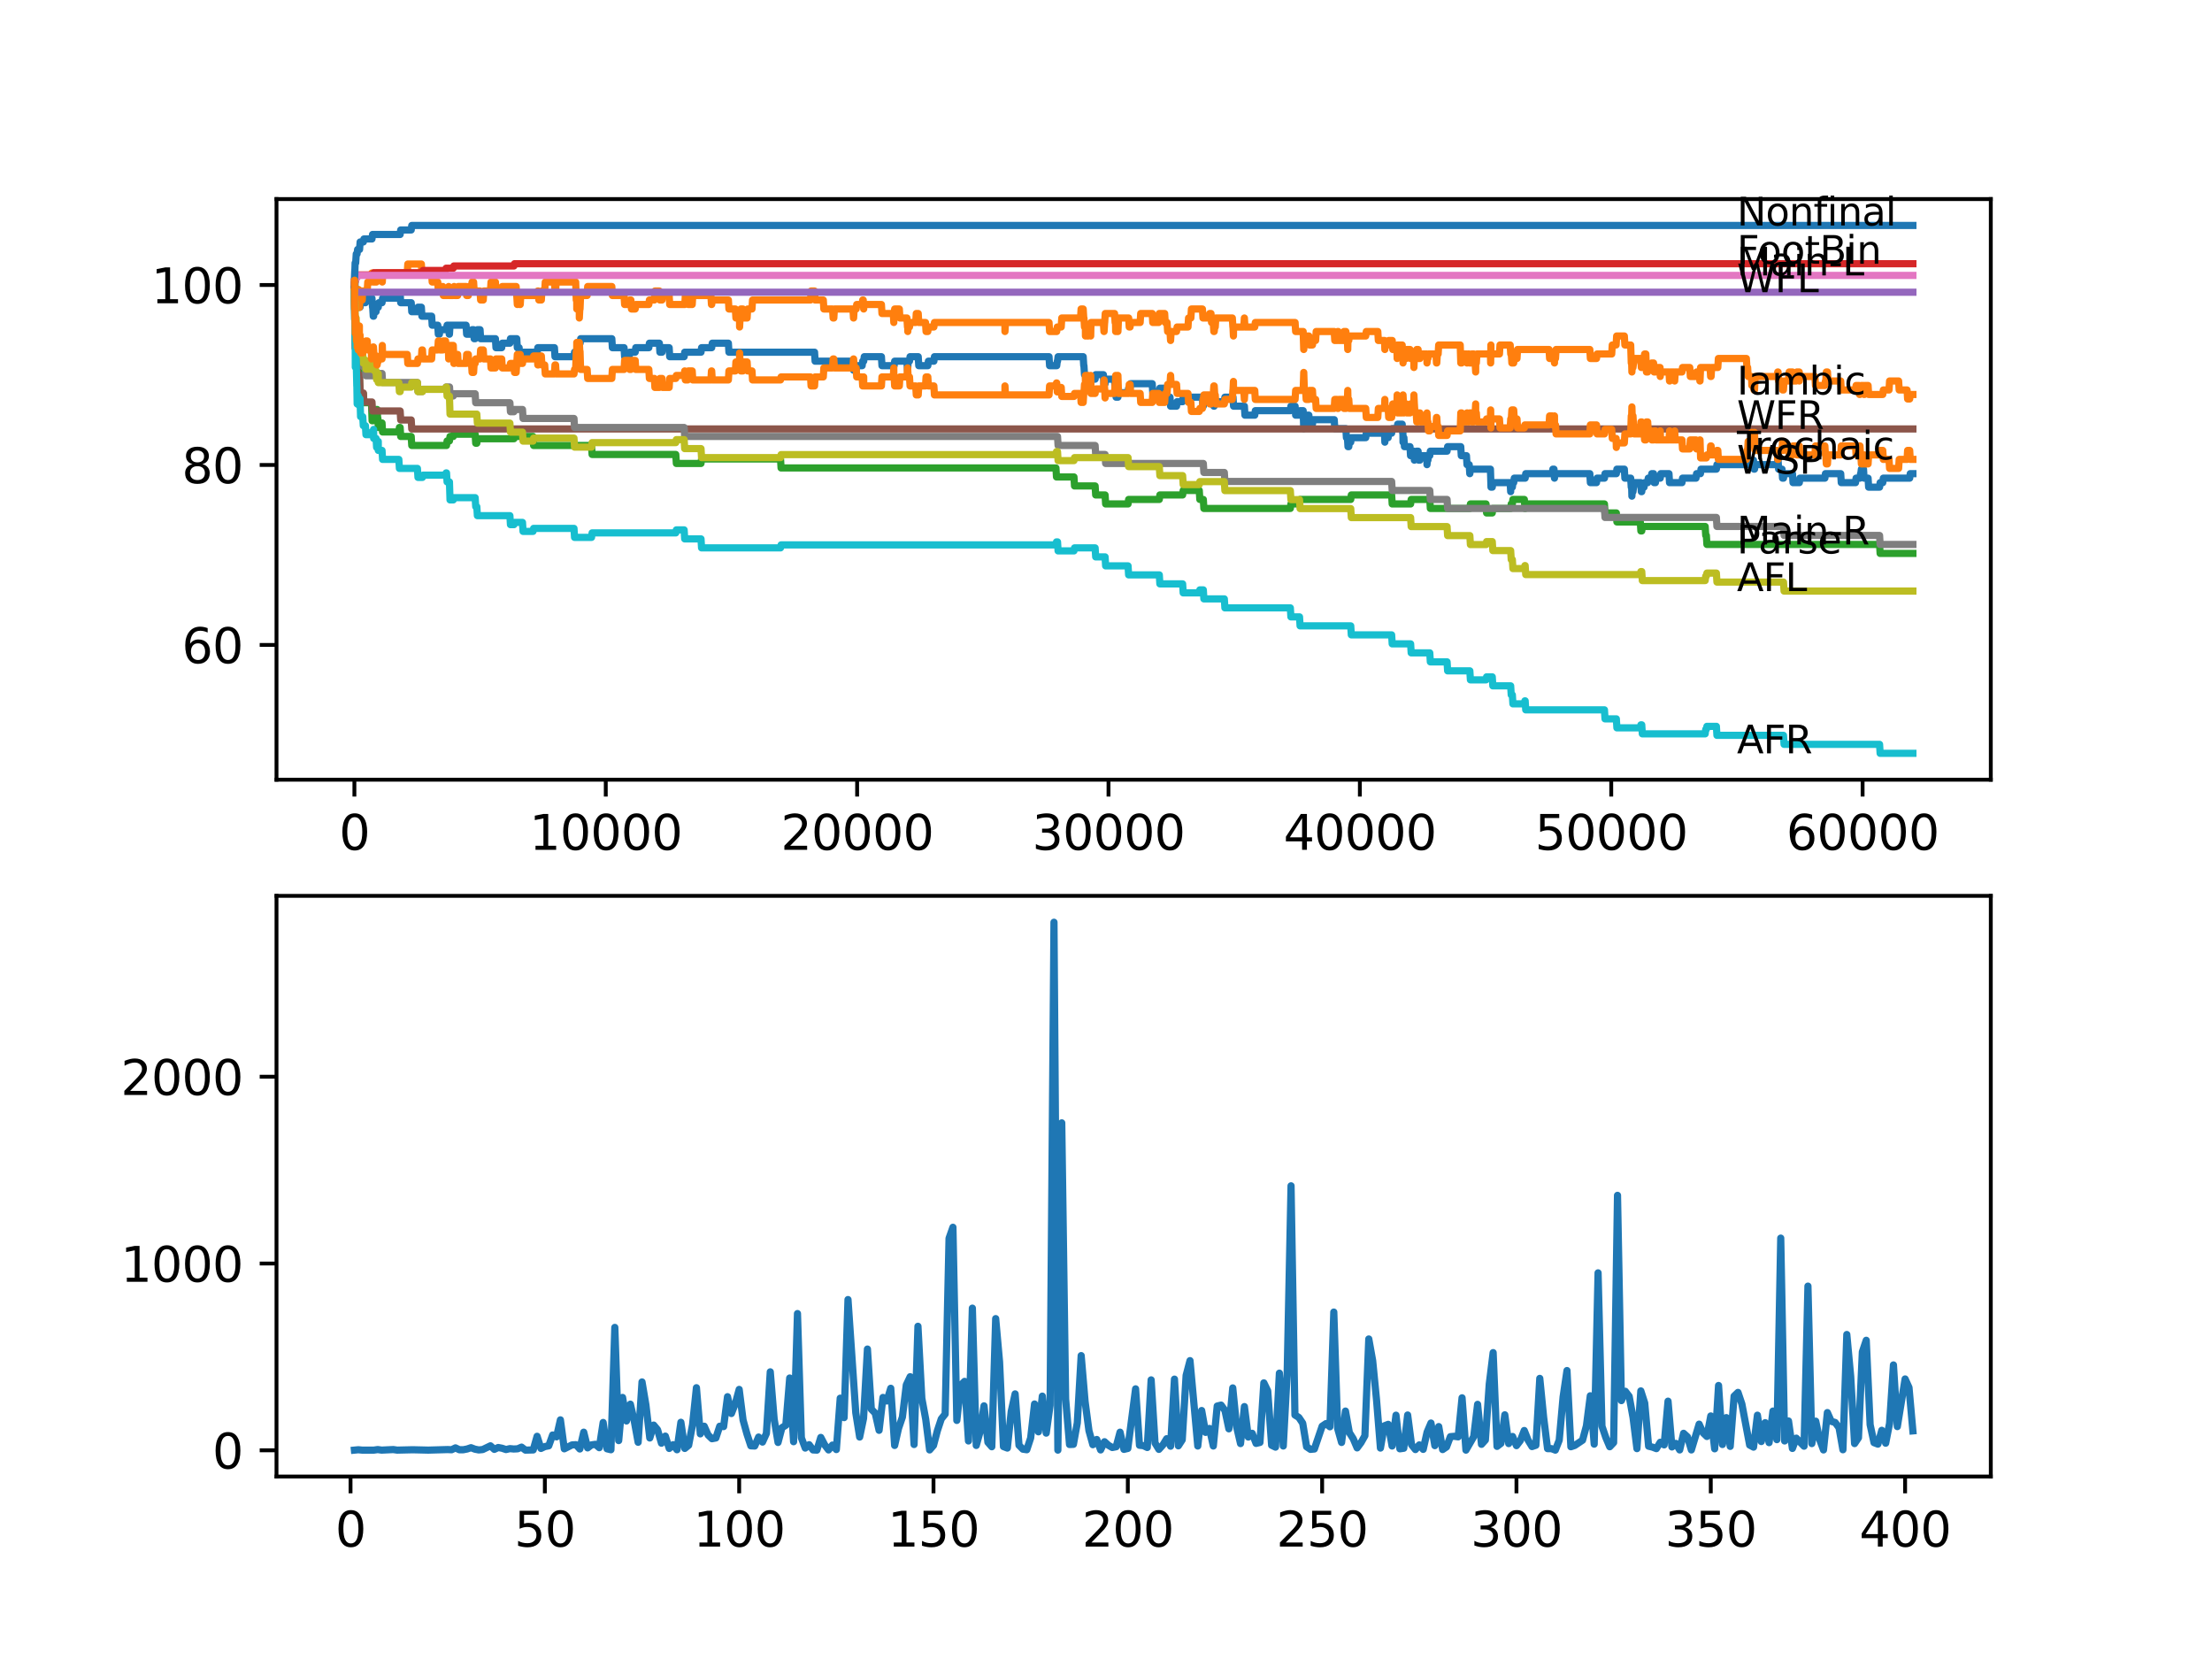 <?xml version="1.0" encoding="utf-8" standalone="no"?>
<!DOCTYPE svg PUBLIC "-//W3C//DTD SVG 1.1//EN"
  "http://www.w3.org/Graphics/SVG/1.1/DTD/svg11.dtd">
<svg xmlns:xlink="http://www.w3.org/1999/xlink" width="460.8pt" height="345.6pt" viewBox="0 0 460.8 345.6" xmlns="http://www.w3.org/2000/svg" version="1.1">
 <defs>
  <style type="text/css">*{stroke-linejoin: round; stroke-linecap: butt}</style>
 </defs>
 <g id="figure_1">
  <g id="patch_1">
   <path d="M 0 345.6 
L 460.8 345.6 
L 460.8 0 
L 0 0 
z
" style="fill: #ffffff"/>
  </g>
  <g id="axes_1">
   <g id="patch_2">
    <path d="M 57.6 162.432 
L 414.72 162.432 
L 414.72 41.472 
L 57.6 41.472 
z
" style="fill: #ffffff"/>
   </g>
   <g id="matplotlib.axis_1">
    <g id="xtick_1">
     <g id="line2d_1">
      <defs>
       <path id="md939272851" d="M 0 0 
L 0 3.5 
" style="stroke: #000000; stroke-width: 0.8"/>
      </defs>
      <g>
       <use xlink:href="#md939272851" x="73.827" y="162.432" style="stroke: #000000; stroke-width: 0.8"/>
      </g>
     </g>
     <g id="text_1">
      <!-- 0 -->
      <g transform="translate(70.646 177.03)scale(0.1 -0.1)">
       <defs>
        <path id="DejaVuSans-30" d="M 2034 4250 
Q 1547 4250 1301 3770 
Q 1056 3291 1056 2328 
Q 1056 1369 1301 889 
Q 1547 409 2034 409 
Q 2525 409 2770 889 
Q 3016 1369 3016 2328 
Q 3016 3291 2770 3770 
Q 2525 4250 2034 4250 
z
M 2034 4750 
Q 2819 4750 3233 4129 
Q 3647 3509 3647 2328 
Q 3647 1150 3233 529 
Q 2819 -91 2034 -91 
Q 1250 -91 836 529 
Q 422 1150 422 2328 
Q 422 3509 836 4129 
Q 1250 4750 2034 4750 
z
" transform="scale(0.016)"/>
       </defs>
       <use xlink:href="#DejaVuSans-30"/>
      </g>
     </g>
    </g>
    <g id="xtick_2">
     <g id="line2d_2">
      <g>
       <use xlink:href="#md939272851" x="126.192" y="162.432" style="stroke: #000000; stroke-width: 0.8"/>
      </g>
     </g>
     <g id="text_2">
      <!-- 10000 -->
      <g transform="translate(110.286 177.03)scale(0.1 -0.1)">
       <defs>
        <path id="DejaVuSans-31" d="M 794 531 
L 1825 531 
L 1825 4091 
L 703 3866 
L 703 4441 
L 1819 4666 
L 2450 4666 
L 2450 531 
L 3481 531 
L 3481 0 
L 794 0 
L 794 531 
z
" transform="scale(0.016)"/>
       </defs>
       <use xlink:href="#DejaVuSans-31"/>
       <use xlink:href="#DejaVuSans-30" x="63.623"/>
       <use xlink:href="#DejaVuSans-30" x="127.246"/>
       <use xlink:href="#DejaVuSans-30" x="190.869"/>
       <use xlink:href="#DejaVuSans-30" x="254.492"/>
      </g>
     </g>
    </g>
    <g id="xtick_3">
     <g id="line2d_3">
      <g>
       <use xlink:href="#md939272851" x="178.556" y="162.432" style="stroke: #000000; stroke-width: 0.8"/>
      </g>
     </g>
     <g id="text_3">
      <!-- 20000 -->
      <g transform="translate(162.65 177.03)scale(0.1 -0.1)">
       <defs>
        <path id="DejaVuSans-32" d="M 1228 531 
L 3431 531 
L 3431 0 
L 469 0 
L 469 531 
Q 828 903 1448 1529 
Q 2069 2156 2228 2338 
Q 2531 2678 2651 2914 
Q 2772 3150 2772 3378 
Q 2772 3750 2511 3984 
Q 2250 4219 1831 4219 
Q 1534 4219 1204 4116 
Q 875 4013 500 3803 
L 500 4441 
Q 881 4594 1212 4672 
Q 1544 4750 1819 4750 
Q 2544 4750 2975 4387 
Q 3406 4025 3406 3419 
Q 3406 3131 3298 2873 
Q 3191 2616 2906 2266 
Q 2828 2175 2409 1742 
Q 1991 1309 1228 531 
z
" transform="scale(0.016)"/>
       </defs>
       <use xlink:href="#DejaVuSans-32"/>
       <use xlink:href="#DejaVuSans-30" x="63.623"/>
       <use xlink:href="#DejaVuSans-30" x="127.246"/>
       <use xlink:href="#DejaVuSans-30" x="190.869"/>
       <use xlink:href="#DejaVuSans-30" x="254.492"/>
      </g>
     </g>
    </g>
    <g id="xtick_4">
     <g id="line2d_4">
      <g>
       <use xlink:href="#md939272851" x="230.921" y="162.432" style="stroke: #000000; stroke-width: 0.8"/>
      </g>
     </g>
     <g id="text_4">
      <!-- 30000 -->
      <g transform="translate(215.015 177.03)scale(0.1 -0.1)">
       <defs>
        <path id="DejaVuSans-33" d="M 2597 2516 
Q 3050 2419 3304 2112 
Q 3559 1806 3559 1356 
Q 3559 666 3084 287 
Q 2609 -91 1734 -91 
Q 1441 -91 1130 -33 
Q 819 25 488 141 
L 488 750 
Q 750 597 1062 519 
Q 1375 441 1716 441 
Q 2309 441 2620 675 
Q 2931 909 2931 1356 
Q 2931 1769 2642 2001 
Q 2353 2234 1838 2234 
L 1294 2234 
L 1294 2753 
L 1863 2753 
Q 2328 2753 2575 2939 
Q 2822 3125 2822 3475 
Q 2822 3834 2567 4026 
Q 2313 4219 1838 4219 
Q 1578 4219 1281 4162 
Q 984 4106 628 3988 
L 628 4550 
Q 988 4650 1302 4700 
Q 1616 4750 1894 4750 
Q 2613 4750 3031 4423 
Q 3450 4097 3450 3541 
Q 3450 3153 3228 2886 
Q 3006 2619 2597 2516 
z
" transform="scale(0.016)"/>
       </defs>
       <use xlink:href="#DejaVuSans-33"/>
       <use xlink:href="#DejaVuSans-30" x="63.623"/>
       <use xlink:href="#DejaVuSans-30" x="127.246"/>
       <use xlink:href="#DejaVuSans-30" x="190.869"/>
       <use xlink:href="#DejaVuSans-30" x="254.492"/>
      </g>
     </g>
    </g>
    <g id="xtick_5">
     <g id="line2d_5">
      <g>
       <use xlink:href="#md939272851" x="283.285" y="162.432" style="stroke: #000000; stroke-width: 0.8"/>
      </g>
     </g>
     <g id="text_5">
      <!-- 40000 -->
      <g transform="translate(267.379 177.03)scale(0.1 -0.1)">
       <defs>
        <path id="DejaVuSans-34" d="M 2419 4116 
L 825 1625 
L 2419 1625 
L 2419 4116 
z
M 2253 4666 
L 3047 4666 
L 3047 1625 
L 3713 1625 
L 3713 1100 
L 3047 1100 
L 3047 0 
L 2419 0 
L 2419 1100 
L 313 1100 
L 313 1709 
L 2253 4666 
z
" transform="scale(0.016)"/>
       </defs>
       <use xlink:href="#DejaVuSans-34"/>
       <use xlink:href="#DejaVuSans-30" x="63.623"/>
       <use xlink:href="#DejaVuSans-30" x="127.246"/>
       <use xlink:href="#DejaVuSans-30" x="190.869"/>
       <use xlink:href="#DejaVuSans-30" x="254.492"/>
      </g>
     </g>
    </g>
    <g id="xtick_6">
     <g id="line2d_6">
      <g>
       <use xlink:href="#md939272851" x="335.65" y="162.432" style="stroke: #000000; stroke-width: 0.8"/>
      </g>
     </g>
     <g id="text_6">
      <!-- 50000 -->
      <g transform="translate(319.744 177.03)scale(0.1 -0.1)">
       <defs>
        <path id="DejaVuSans-35" d="M 691 4666 
L 3169 4666 
L 3169 4134 
L 1269 4134 
L 1269 2991 
Q 1406 3038 1543 3061 
Q 1681 3084 1819 3084 
Q 2600 3084 3056 2656 
Q 3513 2228 3513 1497 
Q 3513 744 3044 326 
Q 2575 -91 1722 -91 
Q 1428 -91 1123 -41 
Q 819 9 494 109 
L 494 744 
Q 775 591 1075 516 
Q 1375 441 1709 441 
Q 2250 441 2565 725 
Q 2881 1009 2881 1497 
Q 2881 1984 2565 2268 
Q 2250 2553 1709 2553 
Q 1456 2553 1204 2497 
Q 953 2441 691 2322 
L 691 4666 
z
" transform="scale(0.016)"/>
       </defs>
       <use xlink:href="#DejaVuSans-35"/>
       <use xlink:href="#DejaVuSans-30" x="63.623"/>
       <use xlink:href="#DejaVuSans-30" x="127.246"/>
       <use xlink:href="#DejaVuSans-30" x="190.869"/>
       <use xlink:href="#DejaVuSans-30" x="254.492"/>
      </g>
     </g>
    </g>
    <g id="xtick_7">
     <g id="line2d_7">
      <g>
       <use xlink:href="#md939272851" x="388.014" y="162.432" style="stroke: #000000; stroke-width: 0.8"/>
      </g>
     </g>
     <g id="text_7">
      <!-- 60000 -->
      <g transform="translate(372.108 177.03)scale(0.1 -0.1)">
       <defs>
        <path id="DejaVuSans-36" d="M 2113 2584 
Q 1688 2584 1439 2293 
Q 1191 2003 1191 1497 
Q 1191 994 1439 701 
Q 1688 409 2113 409 
Q 2538 409 2786 701 
Q 3034 994 3034 1497 
Q 3034 2003 2786 2293 
Q 2538 2584 2113 2584 
z
M 3366 4563 
L 3366 3988 
Q 3128 4100 2886 4159 
Q 2644 4219 2406 4219 
Q 1781 4219 1451 3797 
Q 1122 3375 1075 2522 
Q 1259 2794 1537 2939 
Q 1816 3084 2150 3084 
Q 2853 3084 3261 2657 
Q 3669 2231 3669 1497 
Q 3669 778 3244 343 
Q 2819 -91 2113 -91 
Q 1303 -91 875 529 
Q 447 1150 447 2328 
Q 447 3434 972 4092 
Q 1497 4750 2381 4750 
Q 2619 4750 2861 4703 
Q 3103 4656 3366 4563 
z
" transform="scale(0.016)"/>
       </defs>
       <use xlink:href="#DejaVuSans-36"/>
       <use xlink:href="#DejaVuSans-30" x="63.623"/>
       <use xlink:href="#DejaVuSans-30" x="127.246"/>
       <use xlink:href="#DejaVuSans-30" x="190.869"/>
       <use xlink:href="#DejaVuSans-30" x="254.492"/>
      </g>
     </g>
    </g>
   </g>
   <g id="matplotlib.axis_2">
    <g id="ytick_1">
     <g id="line2d_8">
      <defs>
       <path id="ma3d807994b" d="M 0 0 
L -3.5 0 
" style="stroke: #000000; stroke-width: 0.8"/>
      </defs>
      <g>
       <use xlink:href="#ma3d807994b" x="57.6" y="134.348" style="stroke: #000000; stroke-width: 0.8"/>
      </g>
     </g>
     <g id="text_8">
      <!-- 60 -->
      <g transform="translate(37.875 138.147)scale(0.1 -0.1)">
       <use xlink:href="#DejaVuSans-36"/>
       <use xlink:href="#DejaVuSans-30" x="63.623"/>
      </g>
     </g>
    </g>
    <g id="ytick_2">
     <g id="line2d_9">
      <g>
       <use xlink:href="#ma3d807994b" x="57.6" y="96.86" style="stroke: #000000; stroke-width: 0.8"/>
      </g>
     </g>
     <g id="text_9">
      <!-- 80 -->
      <g transform="translate(37.875 100.659)scale(0.1 -0.1)">
       <defs>
        <path id="DejaVuSans-38" d="M 2034 2216 
Q 1584 2216 1326 1975 
Q 1069 1734 1069 1313 
Q 1069 891 1326 650 
Q 1584 409 2034 409 
Q 2484 409 2743 651 
Q 3003 894 3003 1313 
Q 3003 1734 2745 1975 
Q 2488 2216 2034 2216 
z
M 1403 2484 
Q 997 2584 770 2862 
Q 544 3141 544 3541 
Q 544 4100 942 4425 
Q 1341 4750 2034 4750 
Q 2731 4750 3128 4425 
Q 3525 4100 3525 3541 
Q 3525 3141 3298 2862 
Q 3072 2584 2669 2484 
Q 3125 2378 3379 2068 
Q 3634 1759 3634 1313 
Q 3634 634 3220 271 
Q 2806 -91 2034 -91 
Q 1263 -91 848 271 
Q 434 634 434 1313 
Q 434 1759 690 2068 
Q 947 2378 1403 2484 
z
M 1172 3481 
Q 1172 3119 1398 2916 
Q 1625 2713 2034 2713 
Q 2441 2713 2670 2916 
Q 2900 3119 2900 3481 
Q 2900 3844 2670 4047 
Q 2441 4250 2034 4250 
Q 1625 4250 1398 4047 
Q 1172 3844 1172 3481 
z
" transform="scale(0.016)"/>
       </defs>
       <use xlink:href="#DejaVuSans-38"/>
       <use xlink:href="#DejaVuSans-30" x="63.623"/>
      </g>
     </g>
    </g>
    <g id="ytick_3">
     <g id="line2d_10">
      <g>
       <use xlink:href="#ma3d807994b" x="57.6" y="59.372" style="stroke: #000000; stroke-width: 0.8"/>
      </g>
     </g>
     <g id="text_10">
      <!-- 100 -->
      <g transform="translate(31.512 63.172)scale(0.1 -0.1)">
       <use xlink:href="#DejaVuSans-31"/>
       <use xlink:href="#DejaVuSans-30" x="63.623"/>
       <use xlink:href="#DejaVuSans-30" x="127.246"/>
      </g>
     </g>
    </g>
   </g>
   <g id="line2d_11">
    <path d="M 73.833 58.748 
L 73.854 58.748 
L 73.901 56.498 
L 73.917 60.247 
L 73.953 58.373 
L 74 61.497 
L 74.068 60.559 
L 74.095 60.559 
L 74.199 64.308 
L 74.21 63.371 
L 74.231 63.371 
L 74.351 61.184 
L 74.372 61.184 
L 74.383 60.247 
L 74.388 62.121 
L 74.477 62.121 
L 74.623 62.121 
L 74.739 61.184 
L 74.906 61.184 
L 75.006 63.996 
L 75.016 63.059 
L 75.131 62.121 
L 75.566 62.121 
L 75.681 61.184 
L 75.692 61.184 
L 75.807 63.059 
L 76.121 63.059 
L 76.236 62.121 
L 77.488 62.121 
L 77.603 63.996 
L 77.64 63.996 
L 77.755 65.87 
L 77.833 65.87 
L 77.949 64.933 
L 78.341 64.933 
L 78.457 63.996 
L 78.802 63.996 
L 78.917 63.059 
L 79.582 63.059 
L 79.698 62.121 
L 83.086 62.121 
L 83.201 61.184 
L 83.358 61.184 
L 83.473 63.059 
L 85.662 63.059 
L 85.777 64.933 
L 86.955 64.933 
L 87.07 63.996 
L 87.777 63.996 
L 87.893 65.87 
L 89.919 65.87 
L 90.034 67.745 
L 91.192 67.745 
L 91.307 69.619 
L 91.537 69.619 
L 91.652 68.682 
L 93.019 68.682 
L 93.134 67.745 
L 93.469 67.745 
L 93.585 69.619 
L 93.627 69.619 
L 93.747 67.745 
L 97.093 67.745 
L 97.208 69.619 
L 98.229 69.619 
L 98.345 68.682 
L 98.659 68.682 
L 98.774 70.556 
L 98.983 70.556 
L 99.099 69.619 
L 99.329 69.619 
L 99.444 68.682 
L 100.004 68.682 
L 100.12 70.556 
L 103.204 70.556 
L 103.319 72.431 
L 104.513 72.431 
L 104.628 71.493 
L 106.22 71.493 
L 106.335 70.556 
L 107.65 70.556 
L 107.765 72.431 
L 108.142 72.431 
L 108.257 74.305 
L 108.844 74.305 
L 108.959 73.368 
L 111.917 73.368 
L 112.033 72.431 
L 115.499 72.431 
L 115.614 74.305 
L 119.573 74.305 
L 119.688 73.368 
L 120.154 73.368 
L 120.275 71.493 
L 120.851 71.493 
L 120.966 70.556 
L 127.454 70.556 
L 127.569 72.431 
L 130.004 72.431 
L 130.119 74.305 
L 131.057 74.305 
L 131.172 73.368 
L 132.324 73.368 
L 132.439 72.431 
L 135.162 72.431 
L 135.277 71.493 
L 137.356 71.493 
L 137.471 73.368 
L 137.916 73.368 
L 138.032 72.431 
L 139.398 72.431 
L 139.513 74.305 
L 142.519 74.305 
L 142.634 73.368 
L 146.033 73.368 
L 146.148 72.431 
L 148.258 72.431 
L 148.374 71.493 
L 151.735 71.493 
L 151.851 73.368 
L 169.686 73.368 
L 169.801 75.242 
L 177.687 75.242 
L 177.802 77.116 
L 178.352 77.116 
L 178.467 76.179 
L 179.599 76.179 
L 179.714 75.242 
L 179.923 75.242 
L 180.038 74.305 
L 183.615 74.305 
L 183.73 76.179 
L 186.259 76.179 
L 186.374 75.242 
L 188.93 75.242 
L 189.045 77.116 
L 189.071 77.116 
L 189.192 75.242 
L 189.464 75.242 
L 189.579 74.305 
L 191.281 74.305 
L 191.396 76.179 
L 193.281 76.179 
L 193.397 75.242 
L 194.543 75.242 
L 194.659 74.305 
L 218.531 74.305 
L 218.647 76.179 
L 220.134 76.179 
L 220.249 75.242 
L 220.301 75.242 
L 220.417 74.305 
L 225.648 74.305 
L 225.763 76.179 
L 225.805 76.179 
L 225.92 78.054 
L 226.109 78.054 
L 226.224 79.928 
L 227.214 79.928 
L 227.329 78.991 
L 228.135 78.991 
L 228.25 78.054 
L 229.858 78.054 
L 229.973 79.928 
L 230.209 79.928 
L 230.324 78.991 
L 232.183 78.991 
L 232.298 80.865 
L 232.387 80.865 
L 232.502 82.74 
L 232.885 82.74 
L 233 81.802 
L 234.995 81.802 
L 235.11 80.865 
L 235.414 80.865 
L 235.529 79.928 
L 240.027 79.928 
L 240.142 81.802 
L 241.504 81.802 
L 241.619 80.865 
L 242.619 80.865 
L 242.734 82.74 
L 243.735 82.74 
L 243.85 84.614 
L 245.096 84.614 
L 245.211 83.677 
L 246.363 83.677 
L 246.478 82.74 
L 250.484 82.74 
L 250.6 84.614 
L 250.673 84.614 
L 250.788 83.677 
L 251.898 83.677 
L 252.013 82.74 
L 252.746 82.74 
L 252.862 84.614 
L 252.94 84.614 
L 253.055 83.677 
L 255.05 83.677 
L 255.166 82.74 
L 256.857 82.74 
L 256.972 84.614 
L 259.229 84.614 
L 259.344 86.488 
L 261.387 86.488 
L 261.502 85.551 
L 268.801 85.551 
L 268.917 84.614 
L 269.791 84.614 
L 269.906 86.488 
L 270.713 86.488 
L 270.828 85.551 
L 271.472 85.551 
L 271.592 89.3 
L 271.598 89.3 
L 271.718 87.426 
L 271.985 87.426 
L 272.1 86.488 
L 272.661 86.488 
L 272.776 88.363 
L 273.409 88.363 
L 273.525 87.426 
L 277.944 87.426 
L 278.059 89.3 
L 280.369 89.3 
L 280.484 91.174 
L 280.693 91.174 
L 280.809 93.049 
L 280.976 93.049 
L 281.091 92.112 
L 281.385 92.112 
L 281.5 91.174 
L 284.506 91.174 
L 284.621 90.237 
L 288.428 90.237 
L 288.49 92.112 
L 288.538 91.174 
L 289.176 91.174 
L 289.292 90.237 
L 289.904 90.237 
L 290.019 89.3 
L 291.051 89.3 
L 291.166 88.363 
L 292.098 88.363 
L 292.214 90.237 
L 292.255 90.237 
L 292.276 92.112 
L 292.365 91.174 
L 292.454 91.174 
L 292.57 93.049 
L 293.727 93.049 
L 293.842 94.923 
L 293.858 94.923 
L 293.973 93.986 
L 294.523 93.986 
L 294.638 95.86 
L 294.753 94.923 
L 295.02 94.923 
L 295.135 93.986 
L 295.413 93.986 
L 295.528 95.86 
L 295.79 95.86 
L 295.905 94.923 
L 297.261 94.923 
L 297.267 96.797 
L 297.371 95.86 
L 297.466 95.86 
L 297.581 94.923 
L 297.848 94.923 
L 297.963 93.986 
L 301.451 93.986 
L 301.566 93.049 
L 304.299 93.049 
L 304.414 94.923 
L 305.488 94.923 
L 305.603 96.797 
L 306.064 96.797 
L 306.179 98.672 
L 306.195 98.672 
L 306.31 97.735 
L 310.484 97.735 
L 310.604 101.483 
L 310.866 101.483 
L 310.981 100.546 
L 314.599 100.546 
L 314.699 102.421 
L 314.709 101.483 
L 315.05 101.483 
L 315.165 100.546 
L 315.332 100.546 
L 315.448 99.609 
L 317.72 99.609 
L 317.835 98.672 
L 323.37 98.672 
L 323.486 97.735 
L 323.727 97.735 
L 323.826 99.609 
L 323.836 98.672 
L 331.188 98.672 
L 331.304 100.546 
L 332.581 100.546 
L 332.697 99.609 
L 334.236 99.609 
L 334.351 98.672 
L 336.713 98.672 
L 336.828 97.735 
L 338.378 97.735 
L 338.493 99.609 
L 339.703 99.609 
L 339.818 101.483 
L 339.907 101.483 
L 339.954 103.358 
L 340.017 102.421 
L 340.179 102.421 
L 340.295 101.483 
L 340.331 101.483 
L 340.446 100.546 
L 341.803 100.546 
L 341.918 102.421 
L 342.007 102.421 
L 342.122 101.483 
L 342.483 101.483 
L 342.599 100.546 
L 343.243 100.546 
L 343.358 99.609 
L 343.976 99.609 
L 344.091 98.672 
L 344.468 98.672 
L 344.583 100.546 
L 344.856 100.546 
L 344.971 99.609 
L 345.861 99.609 
L 345.976 98.672 
L 347.678 98.672 
L 347.793 100.546 
L 350.385 100.546 
L 350.5 99.609 
L 353.307 99.609 
L 353.422 98.672 
L 354.234 98.672 
L 354.349 97.735 
L 357.554 97.735 
L 357.669 96.797 
L 364.937 96.797 
L 365.053 95.86 
L 365.278 95.86 
L 365.393 97.735 
L 365.498 97.735 
L 365.613 96.797 
L 370.216 96.797 
L 370.331 95.86 
L 370.404 95.86 
L 370.519 97.735 
L 371.221 97.735 
L 371.336 99.609 
L 371.535 99.609 
L 371.65 98.672 
L 373.405 98.672 
L 373.52 100.546 
L 374.834 100.546 
L 374.949 99.609 
L 380.154 99.609 
L 380.27 98.672 
L 383.453 98.672 
L 383.569 100.546 
L 386.538 100.546 
L 386.653 99.609 
L 387.47 99.609 
L 387.585 98.672 
L 387.643 98.672 
L 387.758 97.735 
L 388.203 97.735 
L 388.318 99.609 
L 389.156 99.609 
L 389.271 101.483 
L 391.549 101.483 
L 391.664 100.546 
L 392.214 100.546 
L 392.329 99.609 
L 397.822 99.609 
L 397.937 98.672 
L 398.487 98.672 
L 398.487 98.672 
" clip-path="url(#p836c3eacb7)" style="fill: none; stroke: #1f77b4; stroke-width: 1.5; stroke-linecap: square"/>
   </g>
   <g id="line2d_12">
    <path d="M 73.833 61.247 
L 73.848 60.622 
L 73.859 64.371 
L 73.932 62.184 
L 73.937 62.184 
L 73.958 60.31 
L 74.032 64.058 
L 74.042 64.058 
L 74.131 64.058 
L 74.252 60.31 
L 74.702 60.31 
L 74.822 64.058 
L 74.864 64.058 
L 74.98 62.184 
L 75 62.184 
L 75.121 60.622 
L 75.409 60.622 
L 75.461 62.496 
L 75.519 60.622 
L 76.498 60.622 
L 76.613 58.748 
L 77.352 58.748 
L 77.467 56.873 
L 77.64 56.873 
L 77.755 58.748 
L 78.409 58.748 
L 78.525 56.873 
L 79.624 56.873 
L 79.64 58.748 
L 79.734 56.873 
L 84.84 56.873 
L 84.955 54.999 
L 87.777 54.999 
L 87.893 56.873 
L 89.919 56.873 
L 90.034 58.748 
L 91.192 58.748 
L 91.307 60.622 
L 91.537 60.622 
L 91.652 59.685 
L 92.244 59.685 
L 92.359 61.559 
L 93.417 61.559 
L 93.469 59.685 
L 93.527 61.559 
L 94.48 61.559 
L 94.595 59.685 
L 94.621 59.685 
L 94.737 61.559 
L 95.339 61.559 
L 95.454 59.685 
L 97.093 59.685 
L 97.208 61.559 
L 97.554 61.559 
L 97.669 59.685 
L 98.229 59.685 
L 98.345 58.748 
L 98.659 58.748 
L 98.774 60.622 
L 100.004 60.622 
L 100.12 62.496 
L 100.67 62.496 
L 100.785 60.622 
L 102.172 60.622 
L 102.288 58.748 
L 103.204 58.748 
L 103.319 60.622 
L 104.513 60.622 
L 104.628 59.685 
L 107.524 59.685 
L 107.639 61.559 
L 107.65 61.559 
L 107.765 63.433 
L 107.77 63.433 
L 107.885 61.559 
L 108.142 61.559 
L 108.257 63.433 
L 108.372 63.433 
L 108.488 61.559 
L 111.917 61.559 
L 112.033 60.622 
L 112.137 60.622 
L 112.253 62.496 
L 112.771 62.496 
L 112.886 60.622 
L 113.473 60.622 
L 113.588 58.748 
L 115.499 58.748 
L 115.614 60.622 
L 115.74 60.622 
L 115.855 58.748 
L 119.924 58.748 
L 120.044 62.496 
L 120.144 62.496 
L 120.154 64.371 
L 120.254 62.496 
L 120.521 62.496 
L 120.636 64.371 
L 120.673 64.371 
L 120.683 66.245 
L 120.783 64.371 
L 120.83 64.371 
L 120.945 61.559 
L 122.312 61.559 
L 122.427 59.685 
L 127.454 59.685 
L 127.569 61.559 
L 130.004 61.559 
L 130.119 63.433 
L 131.057 63.433 
L 131.172 62.496 
L 131.428 62.496 
L 131.544 64.371 
L 132.324 64.371 
L 132.439 63.433 
L 135.162 63.433 
L 135.277 62.496 
L 136.314 62.496 
L 136.429 60.622 
L 137.356 60.622 
L 137.471 62.496 
L 137.916 62.496 
L 138.032 61.559 
L 139.398 61.559 
L 139.513 63.433 
L 142.655 63.433 
L 142.771 61.559 
L 143.268 61.559 
L 143.383 63.433 
L 144.2 63.433 
L 144.315 61.559 
L 148.096 61.559 
L 148.211 63.433 
L 148.258 63.433 
L 148.374 62.496 
L 151.735 62.496 
L 151.851 64.371 
L 153.191 64.371 
L 153.306 66.245 
L 154.06 66.245 
L 154.071 68.119 
L 154.17 66.245 
L 154.207 66.245 
L 154.322 64.371 
L 154.757 64.371 
L 154.872 66.245 
L 155.637 66.245 
L 155.752 64.371 
L 156.652 64.371 
L 156.768 62.496 
L 168.848 62.496 
L 168.963 60.622 
L 169.686 60.622 
L 169.801 62.496 
L 171.508 62.496 
L 171.623 64.371 
L 173.44 64.371 
L 173.556 66.245 
L 173.702 66.245 
L 173.817 64.371 
L 177.687 64.371 
L 177.802 66.245 
L 177.823 66.245 
L 177.939 64.371 
L 178.352 64.371 
L 178.467 63.433 
L 179.599 63.433 
L 179.714 62.496 
L 179.824 62.496 
L 179.923 64.371 
L 179.934 63.433 
L 183.615 63.433 
L 183.73 65.308 
L 186.092 65.308 
L 186.196 67.182 
L 186.202 65.308 
L 186.259 65.308 
L 186.374 64.371 
L 187.348 64.371 
L 187.464 66.245 
L 188.93 66.245 
L 189.045 68.119 
L 189.071 68.119 
L 189.103 67.182 
L 189.108 69.057 
L 189.181 68.119 
L 189.464 68.119 
L 189.579 67.182 
L 190.763 67.182 
L 190.878 65.308 
L 191.281 65.308 
L 191.396 67.182 
L 192.8 67.182 
L 192.915 69.057 
L 193.281 69.057 
L 193.397 68.119 
L 194.543 68.119 
L 194.659 67.182 
L 209.347 67.182 
L 209.352 69.057 
L 209.457 67.182 
L 218.531 67.182 
L 218.647 69.057 
L 220.134 69.057 
L 220.249 68.119 
L 221.071 68.119 
L 221.186 66.245 
L 225.098 66.245 
L 225.213 64.371 
L 225.648 64.371 
L 225.763 66.245 
L 225.805 66.245 
L 225.92 68.119 
L 226.109 68.119 
L 226.119 69.994 
L 226.219 68.119 
L 226.36 68.119 
L 226.475 69.994 
L 226.501 69.994 
L 226.58 68.119 
L 226.611 69.994 
L 226.679 69.994 
L 226.795 68.119 
L 227.187 68.119 
L 227.214 69.994 
L 227.271 67.182 
L 227.292 67.182 
L 229.858 67.182 
L 229.973 69.057 
L 229.999 69.057 
L 230.115 67.182 
L 230.13 67.182 
L 230.245 65.308 
L 232.183 65.308 
L 232.298 67.182 
L 232.387 67.182 
L 232.413 69.057 
L 232.497 67.182 
L 232.56 67.182 
L 232.675 69.057 
L 232.885 69.057 
L 233.01 66.245 
L 235.121 66.245 
L 235.236 68.119 
L 235.414 68.119 
L 235.529 67.182 
L 237.514 67.182 
L 237.629 65.308 
L 240.027 65.308 
L 240.142 67.182 
L 241.383 67.182 
L 241.499 65.308 
L 242.619 65.308 
L 242.734 67.182 
L 243.122 67.182 
L 243.237 69.057 
L 243.735 69.057 
L 243.85 70.931 
L 243.855 70.931 
L 243.97 69.057 
L 245.096 69.057 
L 245.211 68.119 
L 247.479 68.119 
L 247.594 66.245 
L 248.081 66.245 
L 248.196 64.371 
L 250.484 64.371 
L 250.6 66.245 
L 251.898 66.245 
L 252.013 65.308 
L 252.27 65.308 
L 252.385 67.182 
L 252.746 67.182 
L 252.862 69.057 
L 252.94 69.057 
L 253.055 68.119 
L 253.16 68.119 
L 253.275 66.245 
L 256.716 66.245 
L 256.831 68.119 
L 256.857 68.119 
L 256.946 69.994 
L 256.967 68.119 
L 259.109 68.119 
L 259.224 66.245 
L 259.229 66.245 
L 259.344 68.119 
L 261.387 68.119 
L 261.502 67.182 
L 269.791 67.182 
L 269.906 69.057 
L 271.472 69.057 
L 271.592 72.805 
L 271.598 72.805 
L 271.718 70.931 
L 271.985 70.931 
L 272.1 69.994 
L 272.661 69.994 
L 272.776 71.868 
L 273.409 71.868 
L 273.525 70.931 
L 274.069 70.931 
L 274.184 69.057 
L 277.944 69.057 
L 278.059 70.931 
L 278.552 70.931 
L 278.667 69.057 
L 278.772 69.057 
L 278.887 70.931 
L 279.871 70.931 
L 279.986 69.057 
L 280.369 69.057 
L 280.484 70.931 
L 280.693 70.931 
L 280.761 72.805 
L 280.803 70.931 
L 280.976 70.931 
L 281.091 69.994 
L 284.506 69.994 
L 284.621 69.057 
L 287.019 69.057 
L 287.134 70.931 
L 288.428 70.931 
L 288.49 72.805 
L 288.538 71.868 
L 289.176 71.868 
L 289.292 70.931 
L 290.025 70.931 
L 290.14 72.805 
L 291.009 72.805 
L 291.051 74.68 
L 291.114 71.868 
L 292.098 71.868 
L 292.214 73.743 
L 292.255 73.743 
L 292.276 75.617 
L 292.365 74.68 
L 292.428 74.68 
L 292.454 72.805 
L 292.538 74.68 
L 292.962 74.68 
L 293.078 72.805 
L 293.727 72.805 
L 293.842 74.68 
L 294.523 74.68 
L 294.544 76.554 
L 294.633 74.68 
L 294.638 74.68 
L 294.753 73.743 
L 295.02 73.743 
L 295.135 72.805 
L 295.413 72.805 
L 295.528 74.68 
L 295.79 74.68 
L 295.905 73.743 
L 297.261 73.743 
L 297.267 75.617 
L 297.371 74.68 
L 297.466 74.68 
L 297.581 73.743 
L 299.136 73.743 
L 299.251 75.617 
L 299.304 75.617 
L 299.419 73.743 
L 299.592 73.743 
L 299.707 71.868 
L 304.189 71.868 
L 304.31 75.617 
L 304.493 75.617 
L 304.608 73.743 
L 305.488 73.743 
L 305.603 75.617 
L 305.676 75.617 
L 305.792 73.743 
L 306.064 73.743 
L 306.179 75.617 
L 306.467 75.617 
L 306.582 73.743 
L 307.022 73.743 
L 307.137 75.617 
L 307.305 75.617 
L 307.41 77.491 
L 307.415 75.617 
L 307.551 75.617 
L 307.666 73.743 
L 310.484 73.743 
L 310.531 75.617 
L 310.583 71.868 
L 310.593 73.743 
L 312.363 73.743 
L 312.479 71.868 
L 314.599 71.868 
L 314.715 73.743 
L 314.835 73.743 
L 314.95 75.617 
L 315.332 75.617 
L 315.448 74.68 
L 316.018 74.68 
L 316.134 72.805 
L 322.695 72.805 
L 322.81 74.68 
L 323.37 74.68 
L 323.486 73.743 
L 323.727 73.743 
L 323.826 75.617 
L 323.836 74.68 
L 324.041 74.68 
L 324.156 72.805 
L 331.188 72.805 
L 331.304 74.68 
L 332.581 74.68 
L 332.697 73.743 
L 335.749 73.743 
L 335.865 71.868 
L 336.666 71.868 
L 336.781 69.994 
L 338.378 69.994 
L 338.493 71.868 
L 339.703 71.868 
L 339.823 75.617 
L 339.907 75.617 
L 339.954 77.491 
L 340.017 76.554 
L 340.179 76.554 
L 340.295 75.617 
L 340.331 75.617 
L 340.446 74.68 
L 341.803 74.68 
L 341.918 76.554 
L 341.996 76.554 
L 342.112 74.68 
L 342.483 74.68 
L 342.599 73.743 
L 342.86 73.743 
L 342.981 77.491 
L 343.243 77.491 
L 343.358 76.554 
L 343.976 76.554 
L 344.091 75.617 
L 344.468 75.617 
L 344.583 77.491 
L 344.856 77.491 
L 344.971 76.554 
L 345.819 76.554 
L 345.861 78.429 
L 345.929 77.491 
L 347.678 77.491 
L 347.793 79.366 
L 347.84 79.366 
L 347.956 77.491 
L 348.757 77.491 
L 348.867 79.366 
L 348.982 77.491 
L 350.385 77.491 
L 350.5 76.554 
L 352.009 76.554 
L 352.124 78.429 
L 353.307 78.429 
L 353.422 77.491 
L 353.998 77.491 
L 354.114 79.366 
L 354.145 79.366 
L 354.26 76.554 
L 356.24 76.554 
L 356.355 78.429 
L 356.454 78.429 
L 356.57 76.554 
L 357.852 76.554 
L 357.968 74.68 
L 363.801 74.68 
L 363.916 76.554 
L 364.063 76.554 
L 364.178 78.429 
L 364.885 78.429 
L 364.937 80.303 
L 364.995 79.366 
L 365.278 79.366 
L 365.393 81.24 
L 365.498 81.24 
L 365.623 78.429 
L 370.216 78.429 
L 370.331 77.491 
L 370.404 77.491 
L 370.519 79.366 
L 371.221 79.366 
L 371.336 81.24 
L 371.525 81.24 
L 371.64 79.366 
L 372.593 79.366 
L 372.708 77.491 
L 373.405 77.491 
L 373.52 79.366 
L 374.185 79.366 
L 374.3 77.491 
L 374.819 77.491 
L 374.834 79.366 
L 374.928 78.429 
L 378.081 78.429 
L 378.196 80.303 
L 380.154 80.303 
L 380.27 79.366 
L 380.343 79.366 
L 380.458 77.491 
L 380.694 77.491 
L 380.809 79.366 
L 383.453 79.366 
L 383.569 81.24 
L 386.538 81.24 
L 386.653 80.303 
L 387.255 80.303 
L 387.37 82.177 
L 387.47 82.177 
L 387.585 81.24 
L 387.643 81.24 
L 387.758 80.303 
L 388.203 80.303 
L 388.318 82.177 
L 388.402 82.177 
L 388.517 80.303 
L 389.156 80.303 
L 389.271 82.177 
L 392.214 82.177 
L 392.329 81.24 
L 393.518 81.24 
L 393.633 79.366 
L 395.518 79.366 
L 395.633 81.24 
L 397.278 81.24 
L 397.393 83.114 
L 397.822 83.114 
L 397.937 82.177 
L 398.487 82.177 
L 398.487 82.177 
" clip-path="url(#p836c3eacb7)" style="fill: none; stroke: #ff7f0e; stroke-width: 1.5; stroke-linecap: square"/>
   </g>
   <g id="line2d_13">
    <path d="M 73.833 59.372 
L 73.958 69.681 
L 73.969 69.057 
L 73.974 69.057 
L 74.011 68.588 
L 74.089 71.868 
L 74.095 71.868 
L 74.199 75.617 
L 74.21 74.68 
L 74.231 74.68 
L 74.346 73.118 
L 74.372 73.118 
L 74.383 72.181 
L 74.388 74.055 
L 74.472 73.586 
L 74.587 75.461 
L 74.597 75.461 
L 74.623 77.335 
L 74.707 76.398 
L 74.781 76.398 
L 74.901 80.147 
L 74.906 80.147 
L 75.006 82.958 
L 75.021 82.021 
L 75.692 82.021 
L 75.807 83.895 
L 77.394 83.895 
L 77.514 87.644 
L 77.797 87.644 
L 77.922 86.238 
L 78.341 86.238 
L 78.457 85.301 
L 78.561 85.301 
L 78.676 87.176 
L 78.729 87.176 
L 78.802 89.05 
L 78.839 88.113 
L 79.582 88.113 
L 79.698 89.987 
L 83.086 89.987 
L 83.201 89.05 
L 83.358 89.05 
L 83.473 90.924 
L 85.662 90.924 
L 85.777 92.799 
L 93.019 92.799 
L 93.134 91.862 
L 93.627 91.862 
L 93.742 90.924 
L 94.428 90.924 
L 94.543 90.456 
L 98.983 90.456 
L 99.099 92.33 
L 99.329 92.33 
L 99.444 91.393 
L 107.068 91.393 
L 107.184 90.924 
L 111.043 90.924 
L 111.158 92.799 
L 123.228 92.799 
L 123.343 94.673 
L 140.781 94.673 
L 140.896 96.548 
L 146.033 96.548 
L 146.148 95.61 
L 162.596 95.61 
L 162.711 97.485 
L 219.972 97.485 
L 220.087 99.359 
L 223.726 99.359 
L 223.841 101.233 
L 228.135 101.233 
L 228.25 103.108 
L 230.209 103.108 
L 230.324 104.982 
L 234.995 104.982 
L 235.11 104.045 
L 241.504 104.045 
L 241.619 103.108 
L 246.363 103.108 
L 246.478 102.171 
L 249.83 102.171 
L 249.945 104.045 
L 250.673 104.045 
L 250.788 105.919 
L 268.801 105.919 
L 268.917 104.982 
L 270.713 104.982 
L 270.828 104.045 
L 281.385 104.045 
L 281.5 103.108 
L 289.904 103.108 
L 290.019 104.982 
L 293.858 104.982 
L 293.973 104.045 
L 297.848 104.045 
L 297.963 105.919 
L 306.195 105.919 
L 306.31 104.982 
L 309.567 104.982 
L 309.682 106.857 
L 310.866 106.857 
L 310.981 105.919 
L 314.699 105.919 
L 314.814 104.982 
L 315.05 104.982 
L 315.165 104.045 
L 317.547 104.045 
L 317.663 105.919 
L 317.72 105.919 
L 317.835 104.982 
L 334.236 104.982 
L 334.351 106.857 
L 336.713 106.857 
L 336.828 108.731 
L 341.708 108.731 
L 341.824 110.605 
L 342.007 110.605 
L 342.122 109.668 
L 355.219 109.668 
L 355.334 111.543 
L 355.465 111.543 
L 355.58 113.417 
L 391.549 113.417 
L 391.664 115.291 
L 398.487 115.291 
L 398.487 115.291 
" clip-path="url(#p836c3eacb7)" style="fill: none; stroke: #2ca02c; stroke-width: 1.5; stroke-linecap: square"/>
   </g>
   <g id="line2d_14">
    <path d="M 73.833 59.372 
L 73.848 59.372 
L 73.969 58.685 
L 73.99 58.685 
L 74.11 57.748 
L 74.403 57.748 
L 74.519 57.279 
L 77.797 57.279 
L 77.912 56.811 
L 88.003 56.811 
L 88.118 56.342 
L 92.82 56.342 
L 92.935 55.873 
L 94.428 55.873 
L 94.543 55.405 
L 107.068 55.405 
L 107.184 54.936 
L 398.487 54.936 
L 398.487 54.936 
" clip-path="url(#p836c3eacb7)" style="fill: none; stroke: #d62728; stroke-width: 1.5; stroke-linecap: square"/>
   </g>
   <g id="line2d_15">
    <path d="M 73.833 59.372 
L 73.848 59.372 
L 73.854 61.247 
L 73.964 60.872 
L 398.487 60.872 
L 398.487 60.872 
" clip-path="url(#p836c3eacb7)" style="fill: none; stroke: #9467bd; stroke-width: 1.5; stroke-linecap: square"/>
   </g>
   <g id="line2d_16">
    <path d="M 73.833 59.372 
L 73.979 72.493 
L 74.095 72.493 
L 74.215 76.242 
L 74.383 76.242 
L 74.498 78.116 
L 74.906 78.116 
L 75.027 81.865 
L 75.692 81.865 
L 75.807 83.739 
L 77.488 83.739 
L 77.603 85.614 
L 83.358 85.614 
L 83.473 87.488 
L 85.662 87.488 
L 85.777 89.362 
L 398.487 89.362 
L 398.487 89.362 
" clip-path="url(#p836c3eacb7)" style="fill: none; stroke: #8c564b; stroke-width: 1.5; stroke-linecap: square"/>
   </g>
   <g id="line2d_17">
    <path d="M 73.833 58.748 
L 73.848 58.748 
L 73.969 57.998 
L 74.267 57.998 
L 74.383 57.373 
L 398.487 57.373 
L 398.487 57.373 
" clip-path="url(#p836c3eacb7)" style="fill: none; stroke: #e377c2; stroke-width: 1.5; stroke-linecap: square"/>
   </g>
   <g id="line2d_18">
    <path d="M 73.833 61.247 
L 73.848 61.247 
L 73.979 68.432 
L 73.99 68.432 
L 74.011 67.963 
L 74.016 69.838 
L 74.089 69.369 
L 74.231 69.369 
L 74.356 74.992 
L 74.403 74.992 
L 74.519 74.524 
L 75.566 74.524 
L 75.681 76.398 
L 76.121 76.398 
L 76.236 78.272 
L 77.797 78.272 
L 77.912 77.804 
L 79.582 77.804 
L 79.698 79.678 
L 86.955 79.678 
L 87.07 81.552 
L 88.003 81.552 
L 88.118 81.084 
L 92.82 81.084 
L 92.935 80.615 
L 93.642 80.615 
L 93.757 82.49 
L 94.428 82.49 
L 94.543 82.021 
L 98.983 82.021 
L 99.099 83.895 
L 106.22 83.895 
L 106.335 85.77 
L 107.068 85.77 
L 107.184 85.301 
L 108.844 85.301 
L 108.959 87.176 
L 119.573 87.176 
L 119.688 89.05 
L 142.519 89.05 
L 142.634 90.924 
L 220.301 90.924 
L 220.417 92.799 
L 228.135 92.799 
L 228.25 94.673 
L 230.209 94.673 
L 230.324 96.548 
L 250.673 96.548 
L 250.788 98.422 
L 255.05 98.422 
L 255.166 100.296 
L 289.904 100.296 
L 290.019 102.171 
L 297.848 102.171 
L 297.963 104.045 
L 301.451 104.045 
L 301.566 105.919 
L 334.236 105.919 
L 334.351 107.794 
L 357.554 107.794 
L 357.669 109.668 
L 371.535 109.668 
L 371.65 111.543 
L 391.549 111.543 
L 391.664 113.417 
L 398.487 113.417 
L 398.487 113.417 
" clip-path="url(#p836c3eacb7)" style="fill: none; stroke: #7f7f7f; stroke-width: 1.5; stroke-linecap: square"/>
   </g>
   <g id="line2d_19">
    <path d="M 73.833 61.247 
L 73.864 59.872 
L 73.922 63.777 
L 73.953 63.777 
L 73.958 62.84 
L 74.016 69.4 
L 74.032 68.775 
L 74.068 68.775 
L 74.199 66.276 
L 74.267 70.025 
L 74.314 69.4 
L 74.341 69.4 
L 74.383 73.149 
L 74.456 72.212 
L 74.472 72.212 
L 74.587 71.587 
L 74.597 71.587 
L 74.623 70.962 
L 74.629 72.837 
L 74.697 72.837 
L 74.781 72.837 
L 74.901 71.587 
L 74.906 71.587 
L 74.995 70.65 
L 75 72.524 
L 75.006 71.899 
L 75.121 73.774 
L 75.566 73.774 
L 75.681 75.648 
L 75.692 75.648 
L 75.807 75.023 
L 76.121 75.023 
L 76.236 76.898 
L 77.394 76.898 
L 77.514 75.336 
L 77.833 75.336 
L 77.949 77.21 
L 78.341 77.21 
L 78.457 79.085 
L 78.561 79.085 
L 78.676 78.46 
L 78.729 78.46 
L 78.802 77.835 
L 78.807 79.709 
L 78.828 79.709 
L 83.086 79.709 
L 83.201 81.584 
L 83.358 81.584 
L 83.473 80.647 
L 85.662 80.647 
L 85.777 79.709 
L 86.955 79.709 
L 87.07 81.584 
L 88.003 81.584 
L 88.118 81.115 
L 92.82 81.115 
L 92.935 80.647 
L 93.019 80.647 
L 93.134 82.521 
L 93.627 82.521 
L 93.747 86.27 
L 99.329 86.27 
L 99.444 88.144 
L 106.22 88.144 
L 106.335 90.018 
L 108.844 90.018 
L 108.959 91.893 
L 111.043 91.893 
L 111.158 91.268 
L 119.573 91.268 
L 119.688 93.142 
L 123.228 93.142 
L 123.343 92.205 
L 140.781 92.205 
L 140.896 91.58 
L 142.519 91.58 
L 142.634 93.455 
L 146.033 93.455 
L 146.148 95.329 
L 162.596 95.329 
L 162.711 94.704 
L 219.972 94.704 
L 220.087 94.08 
L 220.301 94.08 
L 220.417 95.954 
L 223.726 95.954 
L 223.841 95.329 
L 234.995 95.329 
L 235.11 97.204 
L 241.504 97.204 
L 241.619 99.078 
L 246.363 99.078 
L 246.478 100.952 
L 249.83 100.952 
L 249.945 100.328 
L 255.05 100.328 
L 255.166 102.202 
L 268.801 102.202 
L 268.917 104.076 
L 270.713 104.076 
L 270.828 105.951 
L 281.385 105.951 
L 281.5 107.825 
L 293.858 107.825 
L 293.973 109.699 
L 301.451 109.699 
L 301.566 111.574 
L 306.195 111.574 
L 306.31 113.448 
L 309.567 113.448 
L 309.682 112.823 
L 310.866 112.823 
L 310.981 114.698 
L 314.699 114.698 
L 314.814 116.572 
L 315.05 116.572 
L 315.165 118.447 
L 317.547 118.447 
L 317.663 117.822 
L 317.72 117.822 
L 317.835 119.696 
L 341.708 119.696 
L 341.824 119.071 
L 342.007 119.071 
L 342.122 120.946 
L 355.219 120.946 
L 355.334 120.009 
L 355.465 120.009 
L 355.58 119.384 
L 357.554 119.384 
L 357.669 121.258 
L 371.535 121.258 
L 371.65 123.132 
L 398.487 123.132 
L 398.487 123.132 
" clip-path="url(#p836c3eacb7)" style="fill: none; stroke: #bcbd22; stroke-width: 1.5; stroke-linecap: square"/>
   </g>
   <g id="line2d_20">
    <path d="M 73.833 61.247 
L 73.848 61.247 
L 73.854 60.872 
L 73.875 66.495 
L 73.89 66.183 
L 73.911 66.183 
L 73.917 65.714 
L 73.964 71.337 
L 73.99 71.337 
L 74 70.869 
L 74.016 76.492 
L 74.053 75.398 
L 74.068 75.398 
L 74.184 74.773 
L 74.199 74.773 
L 74.325 80.397 
L 74.341 80.397 
L 74.403 84.145 
L 74.456 83.677 
L 74.472 83.677 
L 74.587 83.052 
L 74.597 83.052 
L 74.623 82.427 
L 74.629 84.302 
L 74.697 84.302 
L 74.781 84.302 
L 74.901 83.052 
L 74.995 83.052 
L 75.116 86.801 
L 75.566 86.801 
L 75.681 88.675 
L 76.121 88.675 
L 76.236 90.55 
L 77.394 90.55 
L 77.509 89.925 
L 77.797 89.925 
L 77.833 89.456 
L 77.839 91.331 
L 77.891 91.331 
L 78.341 91.331 
L 78.457 93.205 
L 78.561 93.205 
L 78.676 92.58 
L 78.729 92.58 
L 78.802 91.955 
L 78.807 93.83 
L 78.828 93.83 
L 79.582 93.83 
L 79.698 95.704 
L 83.086 95.704 
L 83.201 97.578 
L 86.955 97.578 
L 87.07 99.453 
L 88.003 99.453 
L 88.118 98.984 
L 92.82 98.984 
L 92.935 98.516 
L 93.019 98.516 
L 93.134 100.39 
L 93.627 100.39 
L 93.747 104.139 
L 94.428 104.139 
L 94.543 103.67 
L 98.983 103.67 
L 99.099 105.545 
L 99.329 105.545 
L 99.444 107.419 
L 106.22 107.419 
L 106.335 109.293 
L 107.068 109.293 
L 107.184 108.825 
L 108.844 108.825 
L 108.959 110.699 
L 111.043 110.699 
L 111.158 110.074 
L 119.573 110.074 
L 119.688 111.949 
L 123.228 111.949 
L 123.343 111.012 
L 140.781 111.012 
L 140.896 110.387 
L 142.519 110.387 
L 142.634 112.261 
L 146.033 112.261 
L 146.148 114.135 
L 162.596 114.135 
L 162.711 113.511 
L 219.972 113.511 
L 220.087 112.886 
L 220.301 112.886 
L 220.417 114.76 
L 223.726 114.76 
L 223.841 114.135 
L 228.135 114.135 
L 228.25 116.01 
L 230.209 116.01 
L 230.324 117.884 
L 234.995 117.884 
L 235.11 119.759 
L 241.504 119.759 
L 241.619 121.633 
L 246.363 121.633 
L 246.478 123.507 
L 249.83 123.507 
L 249.945 122.883 
L 250.673 122.883 
L 250.788 124.757 
L 255.05 124.757 
L 255.166 126.631 
L 268.801 126.631 
L 268.917 128.506 
L 270.713 128.506 
L 270.828 130.38 
L 281.385 130.38 
L 281.5 132.254 
L 289.904 132.254 
L 290.019 134.129 
L 293.858 134.129 
L 293.973 136.003 
L 297.848 136.003 
L 297.963 137.878 
L 301.451 137.878 
L 301.566 139.752 
L 306.195 139.752 
L 306.31 141.626 
L 309.567 141.626 
L 309.682 141.002 
L 310.866 141.002 
L 310.981 142.876 
L 314.699 142.876 
L 314.814 144.75 
L 315.05 144.75 
L 315.165 146.625 
L 317.547 146.625 
L 317.663 146 
L 317.72 146 
L 317.835 147.874 
L 334.236 147.874 
L 334.351 149.749 
L 336.713 149.749 
L 336.828 151.623 
L 341.708 151.623 
L 341.824 150.998 
L 342.007 150.998 
L 342.122 152.873 
L 355.219 152.873 
L 355.334 151.935 
L 355.465 151.935 
L 355.58 151.311 
L 357.554 151.311 
L 357.669 153.185 
L 371.535 153.185 
L 371.65 155.059 
L 391.549 155.059 
L 391.664 156.934 
L 398.487 156.934 
L 398.487 156.934 
" clip-path="url(#p836c3eacb7)" style="fill: none; stroke: #17becf; stroke-width: 1.5; stroke-linecap: square"/>
   </g>
   <g id="line2d_21">
    <path d="M 73.833 59.372 
L 73.979 54.78 
L 74.095 54.78 
L 74.215 52.906 
L 74.383 52.906 
L 74.498 51.969 
L 74.906 51.969 
L 75.021 50.407 
L 75.692 50.407 
L 75.807 49.782 
L 77.488 49.782 
L 77.603 48.845 
L 83.358 48.845 
L 83.473 47.907 
L 85.662 47.907 
L 85.777 46.97 
L 398.487 46.97 
L 398.487 46.97 
" clip-path="url(#p836c3eacb7)" style="fill: none; stroke: #1f77b4; stroke-width: 1.5; stroke-linecap: square"/>
   </g>
   <g id="line2d_22">
    <path d="M 73.833 58.748 
L 73.854 58.748 
L 73.864 58.373 
L 73.88 63.996 
L 73.89 63.996 
L 73.896 63.996 
L 74.011 69.463 
L 74.016 68.526 
L 74.037 66.026 
L 74.131 67.276 
L 74.252 71.025 
L 74.341 71.025 
L 74.403 70.4 
L 74.409 72.274 
L 74.44 72.274 
L 74.472 72.274 
L 74.587 71.65 
L 74.597 71.65 
L 74.623 71.025 
L 74.629 72.899 
L 74.697 72.899 
L 74.702 72.899 
L 74.822 68.526 
L 74.828 68.526 
L 74.864 67.901 
L 74.87 69.775 
L 74.927 69.775 
L 75 69.775 
L 75.121 73.524 
L 75.409 73.524 
L 75.461 71.65 
L 75.519 73.524 
L 75.566 73.524 
L 75.681 72.587 
L 75.692 72.587 
L 75.807 71.962 
L 76.121 71.962 
L 76.236 71.025 
L 76.498 71.025 
L 76.613 72.899 
L 77.352 72.899 
L 77.394 74.773 
L 77.462 74.149 
L 77.64 74.149 
L 77.755 72.274 
L 77.797 72.274 
L 77.912 74.149 
L 78.409 74.149 
L 78.525 76.023 
L 78.561 76.023 
L 78.676 75.398 
L 78.729 75.398 
L 78.844 74.773 
L 79.582 74.773 
L 79.64 71.962 
L 79.698 73.836 
L 84.84 73.836 
L 84.955 75.711 
L 86.955 75.711 
L 87.07 74.773 
L 87.777 74.773 
L 87.893 72.899 
L 88.003 72.899 
L 88.118 74.773 
L 89.919 74.773 
L 90.034 72.899 
L 91.192 72.899 
L 91.307 71.025 
L 91.537 71.025 
L 91.652 72.899 
L 92.244 72.899 
L 92.359 71.025 
L 92.82 71.025 
L 92.935 72.899 
L 93.417 72.899 
L 93.469 74.773 
L 93.527 72.899 
L 93.642 72.899 
L 93.757 71.962 
L 94.428 71.962 
L 94.548 75.711 
L 94.621 75.711 
L 94.737 73.836 
L 95.339 73.836 
L 95.454 75.711 
L 97.093 75.711 
L 97.208 73.836 
L 97.554 73.836 
L 97.669 75.711 
L 98.229 75.711 
L 98.345 77.585 
L 98.659 77.585 
L 98.774 75.711 
L 98.983 75.711 
L 99.099 74.773 
L 100.004 74.773 
L 100.12 72.899 
L 100.67 72.899 
L 100.785 74.773 
L 102.172 74.773 
L 102.288 76.648 
L 103.204 76.648 
L 103.319 74.773 
L 104.513 74.773 
L 104.628 76.648 
L 106.22 76.648 
L 106.335 75.711 
L 107.068 75.711 
L 107.184 77.585 
L 107.524 77.585 
L 107.639 75.711 
L 107.65 75.711 
L 107.765 73.836 
L 107.77 73.836 
L 107.885 75.711 
L 108.142 75.711 
L 108.257 73.836 
L 108.372 73.836 
L 108.488 75.711 
L 108.844 75.711 
L 108.959 74.773 
L 111.043 74.773 
L 111.158 74.149 
L 111.917 74.149 
L 112.033 76.023 
L 112.137 76.023 
L 112.253 74.149 
L 112.771 74.149 
L 112.886 76.023 
L 113.473 76.023 
L 113.588 77.897 
L 115.499 77.897 
L 115.614 76.023 
L 115.74 76.023 
L 115.855 77.897 
L 119.573 77.897 
L 119.688 76.96 
L 119.924 76.96 
L 120.044 73.212 
L 120.144 73.212 
L 120.154 71.337 
L 120.165 75.086 
L 120.249 75.086 
L 120.521 75.086 
L 120.636 73.212 
L 120.673 73.212 
L 120.683 71.337 
L 120.783 73.212 
L 120.83 73.212 
L 120.95 76.96 
L 122.312 76.96 
L 122.427 78.835 
L 127.454 78.835 
L 127.569 76.96 
L 130.004 76.96 
L 130.119 75.086 
L 131.057 75.086 
L 131.172 76.96 
L 131.428 76.96 
L 131.544 75.086 
L 132.324 75.086 
L 132.439 76.96 
L 135.162 76.96 
L 135.277 78.835 
L 136.314 78.835 
L 136.429 80.709 
L 137.356 80.709 
L 137.471 78.835 
L 137.916 78.835 
L 138.032 80.709 
L 139.398 80.709 
L 139.513 78.835 
L 140.781 78.835 
L 140.896 78.21 
L 142.519 78.21 
L 142.634 77.273 
L 142.655 77.273 
L 142.771 79.147 
L 143.268 79.147 
L 143.383 77.273 
L 144.2 77.273 
L 144.315 79.147 
L 148.096 79.147 
L 148.211 77.273 
L 148.258 77.273 
L 148.374 79.147 
L 151.735 79.147 
L 151.851 77.273 
L 153.191 77.273 
L 153.306 75.398 
L 154.06 75.398 
L 154.071 73.524 
L 154.17 75.398 
L 154.207 75.398 
L 154.322 77.273 
L 154.757 77.273 
L 154.872 75.398 
L 155.637 75.398 
L 155.752 77.273 
L 156.652 77.273 
L 156.768 79.147 
L 162.596 79.147 
L 162.711 78.522 
L 168.848 78.522 
L 168.963 80.397 
L 169.686 80.397 
L 169.801 78.522 
L 171.508 78.522 
L 171.623 76.648 
L 173.44 76.648 
L 173.556 74.773 
L 173.702 74.773 
L 173.817 76.648 
L 177.687 76.648 
L 177.802 74.773 
L 177.823 74.773 
L 177.939 76.648 
L 178.352 76.648 
L 178.467 78.522 
L 179.599 78.522 
L 179.714 80.397 
L 179.824 80.397 
L 179.923 78.522 
L 179.934 80.397 
L 183.615 80.397 
L 183.73 78.522 
L 186.092 78.522 
L 186.196 76.648 
L 186.202 78.522 
L 186.259 78.522 
L 186.374 80.397 
L 187.348 80.397 
L 187.464 78.522 
L 188.93 78.522 
L 189.045 76.648 
L 189.071 76.648 
L 189.186 78.522 
L 189.464 78.522 
L 189.579 80.397 
L 190.763 80.397 
L 190.878 82.271 
L 191.281 82.271 
L 191.396 80.397 
L 192.8 80.397 
L 192.915 78.522 
L 193.281 78.522 
L 193.397 80.397 
L 194.543 80.397 
L 194.659 82.271 
L 209.347 82.271 
L 209.352 80.397 
L 209.457 82.271 
L 218.531 82.271 
L 218.647 80.397 
L 219.972 80.397 
L 220.087 79.772 
L 220.134 79.772 
L 220.249 81.646 
L 220.301 81.646 
L 220.417 80.709 
L 221.071 80.709 
L 221.186 82.583 
L 223.726 82.583 
L 223.841 81.959 
L 225.098 81.959 
L 225.213 83.833 
L 225.648 83.833 
L 225.763 81.959 
L 225.805 81.959 
L 225.92 80.084 
L 226.109 80.084 
L 226.119 78.21 
L 226.219 80.084 
L 226.36 80.084 
L 226.475 78.21 
L 226.501 78.21 
L 226.58 80.084 
L 226.611 78.21 
L 226.679 78.21 
L 226.795 80.084 
L 227.187 80.084 
L 227.214 78.21 
L 227.271 81.959 
L 227.292 81.959 
L 228.135 81.959 
L 228.25 81.021 
L 229.858 81.021 
L 229.973 79.147 
L 229.999 79.147 
L 230.115 81.021 
L 230.13 81.021 
L 230.209 82.896 
L 230.24 81.959 
L 232.183 81.959 
L 232.298 80.084 
L 232.387 80.084 
L 232.413 78.21 
L 232.497 80.084 
L 232.56 80.084 
L 232.675 78.21 
L 232.885 78.21 
L 233.005 81.959 
L 235.121 81.959 
L 235.236 80.084 
L 235.414 80.084 
L 235.529 81.959 
L 237.514 81.959 
L 237.629 83.833 
L 240.027 83.833 
L 240.142 81.959 
L 241.383 81.959 
L 241.499 83.833 
L 242.619 83.833 
L 242.734 81.959 
L 243.122 81.959 
L 243.237 80.084 
L 243.735 80.084 
L 243.85 78.21 
L 243.855 78.21 
L 243.97 80.084 
L 245.096 80.084 
L 245.211 81.959 
L 247.479 81.959 
L 247.594 83.833 
L 248.081 83.833 
L 248.196 85.707 
L 249.83 85.707 
L 249.945 85.083 
L 250.484 85.083 
L 250.6 83.208 
L 250.673 83.208 
L 250.788 82.271 
L 251.898 82.271 
L 252.013 84.145 
L 252.27 84.145 
L 252.385 82.271 
L 252.746 82.271 
L 252.862 80.397 
L 252.94 80.397 
L 253.055 82.271 
L 253.16 82.271 
L 253.275 84.145 
L 255.05 84.145 
L 255.166 83.208 
L 256.716 83.208 
L 256.831 81.334 
L 256.857 81.334 
L 256.946 79.459 
L 256.967 81.334 
L 259.109 81.334 
L 259.224 83.208 
L 259.229 83.208 
L 259.344 81.334 
L 261.387 81.334 
L 261.502 83.208 
L 269.791 83.208 
L 269.906 81.334 
L 271.472 81.334 
L 271.592 77.585 
L 271.598 77.585 
L 271.718 81.334 
L 271.985 81.334 
L 272.1 83.208 
L 272.661 83.208 
L 272.776 81.334 
L 273.409 81.334 
L 273.525 83.208 
L 274.069 83.208 
L 274.184 85.083 
L 277.944 85.083 
L 278.059 83.208 
L 278.552 83.208 
L 278.667 85.083 
L 278.772 85.083 
L 278.887 83.208 
L 279.871 83.208 
L 279.986 85.083 
L 280.369 85.083 
L 280.484 83.208 
L 280.693 83.208 
L 280.761 81.334 
L 280.803 83.208 
L 280.976 83.208 
L 281.091 85.083 
L 284.506 85.083 
L 284.621 86.957 
L 287.019 86.957 
L 287.134 85.083 
L 288.428 85.083 
L 288.49 83.208 
L 288.538 85.083 
L 289.176 85.083 
L 289.292 86.957 
L 289.904 86.957 
L 290.019 86.02 
L 290.025 86.02 
L 290.14 84.145 
L 291.009 84.145 
L 291.051 82.271 
L 291.114 86.02 
L 292.098 86.02 
L 292.214 84.145 
L 292.255 84.145 
L 292.276 82.271 
L 292.365 84.145 
L 292.428 84.145 
L 292.454 86.02 
L 292.538 84.145 
L 292.962 84.145 
L 293.078 86.02 
L 293.727 86.02 
L 293.842 84.145 
L 294.523 84.145 
L 294.544 82.271 
L 294.633 84.145 
L 294.638 84.145 
L 294.753 86.02 
L 295.02 86.02 
L 295.135 87.894 
L 295.413 87.894 
L 295.528 86.02 
L 295.79 86.02 
L 295.905 87.894 
L 297.261 87.894 
L 297.267 86.02 
L 297.371 87.894 
L 297.466 87.894 
L 297.581 89.769 
L 297.848 89.769 
L 297.963 88.831 
L 299.136 88.831 
L 299.251 86.957 
L 299.304 86.957 
L 299.419 88.831 
L 299.592 88.831 
L 299.707 90.706 
L 301.451 90.706 
L 301.566 89.769 
L 304.189 89.769 
L 304.31 86.02 
L 304.493 86.02 
L 304.608 87.894 
L 305.488 87.894 
L 305.603 86.02 
L 305.676 86.02 
L 305.792 87.894 
L 306.064 87.894 
L 306.179 86.02 
L 306.467 86.02 
L 306.582 87.894 
L 307.022 87.894 
L 307.137 86.02 
L 307.305 86.02 
L 307.41 84.145 
L 307.415 86.02 
L 307.551 86.02 
L 307.666 87.894 
L 309.567 87.894 
L 309.682 87.269 
L 310.484 87.269 
L 310.531 85.395 
L 310.583 89.144 
L 310.593 87.269 
L 312.363 87.269 
L 312.479 89.144 
L 314.599 89.144 
L 314.715 87.269 
L 314.835 87.269 
L 314.95 85.395 
L 315.332 85.395 
L 315.448 87.269 
L 316.018 87.269 
L 316.134 89.144 
L 317.547 89.144 
L 317.663 88.519 
L 322.695 88.519 
L 322.81 86.645 
L 323.37 86.645 
L 323.486 88.519 
L 323.727 88.519 
L 323.826 86.645 
L 323.836 88.519 
L 324.041 88.519 
L 324.156 90.393 
L 331.188 90.393 
L 331.304 88.519 
L 332.581 88.519 
L 332.697 90.393 
L 334.236 90.393 
L 334.351 89.456 
L 335.749 89.456 
L 335.865 91.331 
L 336.666 91.331 
L 336.713 93.205 
L 336.776 92.268 
L 338.378 92.268 
L 338.493 90.393 
L 339.703 90.393 
L 339.823 86.645 
L 339.907 86.645 
L 339.954 84.77 
L 340.017 86.645 
L 340.179 86.645 
L 340.295 88.519 
L 340.331 88.519 
L 340.446 90.393 
L 341.708 90.393 
L 341.839 87.894 
L 341.996 87.894 
L 342.112 89.769 
L 342.483 89.769 
L 342.599 91.643 
L 342.86 91.643 
L 342.981 87.894 
L 343.243 87.894 
L 343.358 89.769 
L 343.976 89.769 
L 344.091 91.643 
L 344.468 91.643 
L 344.583 89.769 
L 344.856 89.769 
L 344.971 91.643 
L 345.819 91.643 
L 345.861 89.769 
L 345.929 91.643 
L 347.678 91.643 
L 347.793 89.769 
L 347.84 89.769 
L 347.956 91.643 
L 348.757 91.643 
L 348.867 89.769 
L 348.982 91.643 
L 350.385 91.643 
L 350.5 93.517 
L 352.009 93.517 
L 352.124 91.643 
L 353.307 91.643 
L 353.422 93.517 
L 353.998 93.517 
L 354.114 91.643 
L 354.145 91.643 
L 354.265 95.392 
L 355.465 95.392 
L 355.58 94.767 
L 356.24 94.767 
L 356.355 92.892 
L 356.454 92.892 
L 356.57 94.767 
L 357.554 94.767 
L 357.669 93.83 
L 357.852 93.83 
L 357.968 95.704 
L 363.801 95.704 
L 363.916 93.83 
L 364.063 93.83 
L 364.178 91.955 
L 364.885 91.955 
L 364.937 90.081 
L 364.995 91.955 
L 365.278 91.955 
L 365.393 90.081 
L 365.498 90.081 
L 365.618 93.83 
L 370.216 93.83 
L 370.331 95.704 
L 370.404 95.704 
L 370.519 93.83 
L 371.221 93.83 
L 371.336 91.955 
L 371.525 91.955 
L 371.535 93.83 
L 371.635 92.892 
L 372.593 92.892 
L 372.708 94.767 
L 373.405 94.767 
L 373.52 92.892 
L 374.185 92.892 
L 374.3 94.767 
L 374.819 94.767 
L 374.834 92.892 
L 374.928 94.767 
L 378.081 94.767 
L 378.196 92.892 
L 380.154 92.892 
L 380.27 94.767 
L 380.343 94.767 
L 380.458 96.641 
L 380.694 96.641 
L 380.809 94.767 
L 383.453 94.767 
L 383.569 92.892 
L 386.538 92.892 
L 386.653 94.767 
L 387.255 94.767 
L 387.37 92.892 
L 387.47 92.892 
L 387.585 94.767 
L 387.643 94.767 
L 387.758 96.641 
L 388.203 96.641 
L 388.318 94.767 
L 388.402 94.767 
L 388.517 96.641 
L 389.156 96.641 
L 389.271 94.767 
L 391.549 94.767 
L 391.664 93.83 
L 392.214 93.83 
L 392.329 95.704 
L 393.518 95.704 
L 393.633 97.578 
L 395.518 97.578 
L 395.633 95.704 
L 397.278 95.704 
L 397.393 93.83 
L 397.822 93.83 
L 397.937 95.704 
L 398.487 95.704 
L 398.487 95.704 
" clip-path="url(#p836c3eacb7)" style="fill: none; stroke: #ff7f0e; stroke-width: 1.5; stroke-linecap: square"/>
   </g>
   <g id="patch_3">
    <path d="M 57.6 162.432 
L 57.6 41.472 
" style="fill: none; stroke: #000000; stroke-width: 0.8; stroke-linejoin: miter; stroke-linecap: square"/>
   </g>
   <g id="patch_4">
    <path d="M 414.72 162.432 
L 414.72 41.472 
" style="fill: none; stroke: #000000; stroke-width: 0.8; stroke-linejoin: miter; stroke-linecap: square"/>
   </g>
   <g id="patch_5">
    <path d="M 57.6 162.432 
L 414.72 162.432 
" style="fill: none; stroke: #000000; stroke-width: 0.8; stroke-linejoin: miter; stroke-linecap: square"/>
   </g>
   <g id="patch_6">
    <path d="M 57.6 41.472 
L 414.72 41.472 
" style="fill: none; stroke: #000000; stroke-width: 0.8; stroke-linejoin: miter; stroke-linecap: square"/>
   </g>
   <g id="text_11">
    <!-- WSP -->
    <g transform="translate(361.832 98.672)scale(0.08 -0.08)">
     <defs>
      <path id="DejaVuSans-57" d="M 213 4666 
L 850 4666 
L 1831 722 
L 2809 4666 
L 3519 4666 
L 4500 722 
L 5478 4666 
L 6119 4666 
L 4947 0 
L 4153 0 
L 3169 4050 
L 2175 0 
L 1381 0 
L 213 4666 
z
" transform="scale(0.016)"/>
      <path id="DejaVuSans-53" d="M 3425 4513 
L 3425 3897 
Q 3066 4069 2747 4153 
Q 2428 4238 2131 4238 
Q 1616 4238 1336 4038 
Q 1056 3838 1056 3469 
Q 1056 3159 1242 3001 
Q 1428 2844 1947 2747 
L 2328 2669 
Q 3034 2534 3370 2195 
Q 3706 1856 3706 1288 
Q 3706 609 3251 259 
Q 2797 -91 1919 -91 
Q 1588 -91 1214 -16 
Q 841 59 441 206 
L 441 856 
Q 825 641 1194 531 
Q 1563 422 1919 422 
Q 2459 422 2753 634 
Q 3047 847 3047 1241 
Q 3047 1584 2836 1778 
Q 2625 1972 2144 2069 
L 1759 2144 
Q 1053 2284 737 2584 
Q 422 2884 422 3419 
Q 422 4038 858 4394 
Q 1294 4750 2059 4750 
Q 2388 4750 2728 4690 
Q 3069 4631 3425 4513 
z
" transform="scale(0.016)"/>
      <path id="DejaVuSans-50" d="M 1259 4147 
L 1259 2394 
L 2053 2394 
Q 2494 2394 2734 2622 
Q 2975 2850 2975 3272 
Q 2975 3691 2734 3919 
Q 2494 4147 2053 4147 
L 1259 4147 
z
M 628 4666 
L 2053 4666 
Q 2838 4666 3239 4311 
Q 3641 3956 3641 3272 
Q 3641 2581 3239 2228 
Q 2838 1875 2053 1875 
L 1259 1875 
L 1259 0 
L 628 0 
L 628 4666 
z
" transform="scale(0.016)"/>
     </defs>
     <use xlink:href="#DejaVuSans-57"/>
     <use xlink:href="#DejaVuSans-53" x="98.877"/>
     <use xlink:href="#DejaVuSans-50" x="162.354"/>
    </g>
   </g>
   <g id="text_12">
    <!-- Iambic -->
    <g transform="translate(361.832 82.177)scale(0.08 -0.08)">
     <defs>
      <path id="DejaVuSans-49" d="M 628 4666 
L 1259 4666 
L 1259 0 
L 628 0 
L 628 4666 
z
" transform="scale(0.016)"/>
      <path id="DejaVuSans-61" d="M 2194 1759 
Q 1497 1759 1228 1600 
Q 959 1441 959 1056 
Q 959 750 1161 570 
Q 1363 391 1709 391 
Q 2188 391 2477 730 
Q 2766 1069 2766 1631 
L 2766 1759 
L 2194 1759 
z
M 3341 1997 
L 3341 0 
L 2766 0 
L 2766 531 
Q 2569 213 2275 61 
Q 1981 -91 1556 -91 
Q 1019 -91 701 211 
Q 384 513 384 1019 
Q 384 1609 779 1909 
Q 1175 2209 1959 2209 
L 2766 2209 
L 2766 2266 
Q 2766 2663 2505 2880 
Q 2244 3097 1772 3097 
Q 1472 3097 1187 3025 
Q 903 2953 641 2809 
L 641 3341 
Q 956 3463 1253 3523 
Q 1550 3584 1831 3584 
Q 2591 3584 2966 3190 
Q 3341 2797 3341 1997 
z
" transform="scale(0.016)"/>
      <path id="DejaVuSans-6d" d="M 3328 2828 
Q 3544 3216 3844 3400 
Q 4144 3584 4550 3584 
Q 5097 3584 5394 3201 
Q 5691 2819 5691 2113 
L 5691 0 
L 5113 0 
L 5113 2094 
Q 5113 2597 4934 2840 
Q 4756 3084 4391 3084 
Q 3944 3084 3684 2787 
Q 3425 2491 3425 1978 
L 3425 0 
L 2847 0 
L 2847 2094 
Q 2847 2600 2669 2842 
Q 2491 3084 2119 3084 
Q 1678 3084 1418 2786 
Q 1159 2488 1159 1978 
L 1159 0 
L 581 0 
L 581 3500 
L 1159 3500 
L 1159 2956 
Q 1356 3278 1631 3431 
Q 1906 3584 2284 3584 
Q 2666 3584 2933 3390 
Q 3200 3197 3328 2828 
z
" transform="scale(0.016)"/>
      <path id="DejaVuSans-62" d="M 3116 1747 
Q 3116 2381 2855 2742 
Q 2594 3103 2138 3103 
Q 1681 3103 1420 2742 
Q 1159 2381 1159 1747 
Q 1159 1113 1420 752 
Q 1681 391 2138 391 
Q 2594 391 2855 752 
Q 3116 1113 3116 1747 
z
M 1159 2969 
Q 1341 3281 1617 3432 
Q 1894 3584 2278 3584 
Q 2916 3584 3314 3078 
Q 3713 2572 3713 1747 
Q 3713 922 3314 415 
Q 2916 -91 2278 -91 
Q 1894 -91 1617 61 
Q 1341 213 1159 525 
L 1159 0 
L 581 0 
L 581 4863 
L 1159 4863 
L 1159 2969 
z
" transform="scale(0.016)"/>
      <path id="DejaVuSans-69" d="M 603 3500 
L 1178 3500 
L 1178 0 
L 603 0 
L 603 3500 
z
M 603 4863 
L 1178 4863 
L 1178 4134 
L 603 4134 
L 603 4863 
z
" transform="scale(0.016)"/>
      <path id="DejaVuSans-63" d="M 3122 3366 
L 3122 2828 
Q 2878 2963 2633 3030 
Q 2388 3097 2138 3097 
Q 1578 3097 1268 2742 
Q 959 2388 959 1747 
Q 959 1106 1268 751 
Q 1578 397 2138 397 
Q 2388 397 2633 464 
Q 2878 531 3122 666 
L 3122 134 
Q 2881 22 2623 -34 
Q 2366 -91 2075 -91 
Q 1284 -91 818 406 
Q 353 903 353 1747 
Q 353 2603 823 3093 
Q 1294 3584 2113 3584 
Q 2378 3584 2631 3529 
Q 2884 3475 3122 3366 
z
" transform="scale(0.016)"/>
     </defs>
     <use xlink:href="#DejaVuSans-49"/>
     <use xlink:href="#DejaVuSans-61" x="29.492"/>
     <use xlink:href="#DejaVuSans-6d" x="90.771"/>
     <use xlink:href="#DejaVuSans-62" x="188.184"/>
     <use xlink:href="#DejaVuSans-69" x="251.66"/>
     <use xlink:href="#DejaVuSans-63" x="279.443"/>
    </g>
   </g>
   <g id="text_13">
    <!-- Parse -->
    <g transform="translate(361.832 115.291)scale(0.08 -0.08)">
     <defs>
      <path id="DejaVuSans-72" d="M 2631 2963 
Q 2534 3019 2420 3045 
Q 2306 3072 2169 3072 
Q 1681 3072 1420 2755 
Q 1159 2438 1159 1844 
L 1159 0 
L 581 0 
L 581 3500 
L 1159 3500 
L 1159 2956 
Q 1341 3275 1631 3429 
Q 1922 3584 2338 3584 
Q 2397 3584 2469 3576 
Q 2541 3569 2628 3553 
L 2631 2963 
z
" transform="scale(0.016)"/>
      <path id="DejaVuSans-73" d="M 2834 3397 
L 2834 2853 
Q 2591 2978 2328 3040 
Q 2066 3103 1784 3103 
Q 1356 3103 1142 2972 
Q 928 2841 928 2578 
Q 928 2378 1081 2264 
Q 1234 2150 1697 2047 
L 1894 2003 
Q 2506 1872 2764 1633 
Q 3022 1394 3022 966 
Q 3022 478 2636 193 
Q 2250 -91 1575 -91 
Q 1294 -91 989 -36 
Q 684 19 347 128 
L 347 722 
Q 666 556 975 473 
Q 1284 391 1588 391 
Q 1994 391 2212 530 
Q 2431 669 2431 922 
Q 2431 1156 2273 1281 
Q 2116 1406 1581 1522 
L 1381 1569 
Q 847 1681 609 1914 
Q 372 2147 372 2553 
Q 372 3047 722 3315 
Q 1072 3584 1716 3584 
Q 2034 3584 2315 3537 
Q 2597 3491 2834 3397 
z
" transform="scale(0.016)"/>
      <path id="DejaVuSans-65" d="M 3597 1894 
L 3597 1613 
L 953 1613 
Q 991 1019 1311 708 
Q 1631 397 2203 397 
Q 2534 397 2845 478 
Q 3156 559 3463 722 
L 3463 178 
Q 3153 47 2828 -22 
Q 2503 -91 2169 -91 
Q 1331 -91 842 396 
Q 353 884 353 1716 
Q 353 2575 817 3079 
Q 1281 3584 2069 3584 
Q 2775 3584 3186 3129 
Q 3597 2675 3597 1894 
z
M 3022 2063 
Q 3016 2534 2758 2815 
Q 2500 3097 2075 3097 
Q 1594 3097 1305 2825 
Q 1016 2553 972 2059 
L 3022 2063 
z
" transform="scale(0.016)"/>
     </defs>
     <use xlink:href="#DejaVuSans-50"/>
     <use xlink:href="#DejaVuSans-61" x="55.803"/>
     <use xlink:href="#DejaVuSans-72" x="117.082"/>
     <use xlink:href="#DejaVuSans-73" x="158.195"/>
     <use xlink:href="#DejaVuSans-65" x="210.295"/>
    </g>
   </g>
   <g id="text_14">
    <!-- FootBin -->
    <g transform="translate(361.832 54.936)scale(0.08 -0.08)">
     <defs>
      <path id="DejaVuSans-46" d="M 628 4666 
L 3309 4666 
L 3309 4134 
L 1259 4134 
L 1259 2759 
L 3109 2759 
L 3109 2228 
L 1259 2228 
L 1259 0 
L 628 0 
L 628 4666 
z
" transform="scale(0.016)"/>
      <path id="DejaVuSans-6f" d="M 1959 3097 
Q 1497 3097 1228 2736 
Q 959 2375 959 1747 
Q 959 1119 1226 758 
Q 1494 397 1959 397 
Q 2419 397 2687 759 
Q 2956 1122 2956 1747 
Q 2956 2369 2687 2733 
Q 2419 3097 1959 3097 
z
M 1959 3584 
Q 2709 3584 3137 3096 
Q 3566 2609 3566 1747 
Q 3566 888 3137 398 
Q 2709 -91 1959 -91 
Q 1206 -91 779 398 
Q 353 888 353 1747 
Q 353 2609 779 3096 
Q 1206 3584 1959 3584 
z
" transform="scale(0.016)"/>
      <path id="DejaVuSans-74" d="M 1172 4494 
L 1172 3500 
L 2356 3500 
L 2356 3053 
L 1172 3053 
L 1172 1153 
Q 1172 725 1289 603 
Q 1406 481 1766 481 
L 2356 481 
L 2356 0 
L 1766 0 
Q 1100 0 847 248 
Q 594 497 594 1153 
L 594 3053 
L 172 3053 
L 172 3500 
L 594 3500 
L 594 4494 
L 1172 4494 
z
" transform="scale(0.016)"/>
      <path id="DejaVuSans-42" d="M 1259 2228 
L 1259 519 
L 2272 519 
Q 2781 519 3026 730 
Q 3272 941 3272 1375 
Q 3272 1813 3026 2020 
Q 2781 2228 2272 2228 
L 1259 2228 
z
M 1259 4147 
L 1259 2741 
L 2194 2741 
Q 2656 2741 2882 2914 
Q 3109 3088 3109 3444 
Q 3109 3797 2882 3972 
Q 2656 4147 2194 4147 
L 1259 4147 
z
M 628 4666 
L 2241 4666 
Q 2963 4666 3353 4366 
Q 3744 4066 3744 3513 
Q 3744 3084 3544 2831 
Q 3344 2578 2956 2516 
Q 3422 2416 3680 2098 
Q 3938 1781 3938 1306 
Q 3938 681 3513 340 
Q 3088 0 2303 0 
L 628 0 
L 628 4666 
z
" transform="scale(0.016)"/>
      <path id="DejaVuSans-6e" d="M 3513 2113 
L 3513 0 
L 2938 0 
L 2938 2094 
Q 2938 2591 2744 2837 
Q 2550 3084 2163 3084 
Q 1697 3084 1428 2787 
Q 1159 2491 1159 1978 
L 1159 0 
L 581 0 
L 581 3500 
L 1159 3500 
L 1159 2956 
Q 1366 3272 1645 3428 
Q 1925 3584 2291 3584 
Q 2894 3584 3203 3211 
Q 3513 2838 3513 2113 
z
" transform="scale(0.016)"/>
     </defs>
     <use xlink:href="#DejaVuSans-46"/>
     <use xlink:href="#DejaVuSans-6f" x="53.895"/>
     <use xlink:href="#DejaVuSans-6f" x="115.076"/>
     <use xlink:href="#DejaVuSans-74" x="176.258"/>
     <use xlink:href="#DejaVuSans-42" x="215.467"/>
     <use xlink:href="#DejaVuSans-69" x="284.07"/>
     <use xlink:href="#DejaVuSans-6e" x="311.854"/>
    </g>
   </g>
   <g id="text_15">
    <!-- WFL -->
    <g transform="translate(361.832 60.872)scale(0.08 -0.08)">
     <defs>
      <path id="DejaVuSans-4c" d="M 628 4666 
L 1259 4666 
L 1259 531 
L 3531 531 
L 3531 0 
L 628 0 
L 628 4666 
z
" transform="scale(0.016)"/>
     </defs>
     <use xlink:href="#DejaVuSans-57"/>
     <use xlink:href="#DejaVuSans-46" x="98.877"/>
     <use xlink:href="#DejaVuSans-4c" x="156.396"/>
    </g>
   </g>
   <g id="text_16">
    <!-- WFR -->
    <g transform="translate(361.832 89.362)scale(0.08 -0.08)">
     <defs>
      <path id="DejaVuSans-52" d="M 2841 2188 
Q 3044 2119 3236 1894 
Q 3428 1669 3622 1275 
L 4263 0 
L 3584 0 
L 2988 1197 
Q 2756 1666 2539 1819 
Q 2322 1972 1947 1972 
L 1259 1972 
L 1259 0 
L 628 0 
L 628 4666 
L 2053 4666 
Q 2853 4666 3247 4331 
Q 3641 3997 3641 3322 
Q 3641 2881 3436 2590 
Q 3231 2300 2841 2188 
z
M 1259 4147 
L 1259 2491 
L 2053 2491 
Q 2509 2491 2742 2702 
Q 2975 2913 2975 3322 
Q 2975 3731 2742 3939 
Q 2509 4147 2053 4147 
L 1259 4147 
z
" transform="scale(0.016)"/>
     </defs>
     <use xlink:href="#DejaVuSans-57"/>
     <use xlink:href="#DejaVuSans-46" x="98.877"/>
     <use xlink:href="#DejaVuSans-52" x="156.396"/>
    </g>
   </g>
   <g id="text_17">
    <!-- Main-L -->
    <g transform="translate(361.832 57.373)scale(0.08 -0.08)">
     <defs>
      <path id="DejaVuSans-4d" d="M 628 4666 
L 1569 4666 
L 2759 1491 
L 3956 4666 
L 4897 4666 
L 4897 0 
L 4281 0 
L 4281 4097 
L 3078 897 
L 2444 897 
L 1241 4097 
L 1241 0 
L 628 0 
L 628 4666 
z
" transform="scale(0.016)"/>
      <path id="DejaVuSans-2d" d="M 313 2009 
L 1997 2009 
L 1997 1497 
L 313 1497 
L 313 2009 
z
" transform="scale(0.016)"/>
     </defs>
     <use xlink:href="#DejaVuSans-4d"/>
     <use xlink:href="#DejaVuSans-61" x="86.279"/>
     <use xlink:href="#DejaVuSans-69" x="147.559"/>
     <use xlink:href="#DejaVuSans-6e" x="175.342"/>
     <use xlink:href="#DejaVuSans-2d" x="238.721"/>
     <use xlink:href="#DejaVuSans-4c" x="274.805"/>
    </g>
   </g>
   <g id="text_18">
    <!-- Main-R -->
    <g transform="translate(361.832 113.417)scale(0.08 -0.08)">
     <use xlink:href="#DejaVuSans-4d"/>
     <use xlink:href="#DejaVuSans-61" x="86.279"/>
     <use xlink:href="#DejaVuSans-69" x="147.559"/>
     <use xlink:href="#DejaVuSans-6e" x="175.342"/>
     <use xlink:href="#DejaVuSans-2d" x="238.721"/>
     <use xlink:href="#DejaVuSans-52" x="274.805"/>
    </g>
   </g>
   <g id="text_19">
    <!-- AFL -->
    <g transform="translate(361.832 123.132)scale(0.08 -0.08)">
     <defs>
      <path id="DejaVuSans-41" d="M 2188 4044 
L 1331 1722 
L 3047 1722 
L 2188 4044 
z
M 1831 4666 
L 2547 4666 
L 4325 0 
L 3669 0 
L 3244 1197 
L 1141 1197 
L 716 0 
L 50 0 
L 1831 4666 
z
" transform="scale(0.016)"/>
     </defs>
     <use xlink:href="#DejaVuSans-41"/>
     <use xlink:href="#DejaVuSans-46" x="68.408"/>
     <use xlink:href="#DejaVuSans-4c" x="125.928"/>
    </g>
   </g>
   <g id="text_20">
    <!-- AFR -->
    <g transform="translate(361.832 156.934)scale(0.08 -0.08)">
     <use xlink:href="#DejaVuSans-41"/>
     <use xlink:href="#DejaVuSans-46" x="68.408"/>
     <use xlink:href="#DejaVuSans-52" x="125.928"/>
    </g>
   </g>
   <g id="text_21">
    <!-- Nonfinal -->
    <g transform="translate(361.832 46.97)scale(0.08 -0.08)">
     <defs>
      <path id="DejaVuSans-4e" d="M 628 4666 
L 1478 4666 
L 3547 763 
L 3547 4666 
L 4159 4666 
L 4159 0 
L 3309 0 
L 1241 3903 
L 1241 0 
L 628 0 
L 628 4666 
z
" transform="scale(0.016)"/>
      <path id="DejaVuSans-66" d="M 2375 4863 
L 2375 4384 
L 1825 4384 
Q 1516 4384 1395 4259 
Q 1275 4134 1275 3809 
L 1275 3500 
L 2222 3500 
L 2222 3053 
L 1275 3053 
L 1275 0 
L 697 0 
L 697 3053 
L 147 3053 
L 147 3500 
L 697 3500 
L 697 3744 
Q 697 4328 969 4595 
Q 1241 4863 1831 4863 
L 2375 4863 
z
" transform="scale(0.016)"/>
      <path id="DejaVuSans-6c" d="M 603 4863 
L 1178 4863 
L 1178 0 
L 603 0 
L 603 4863 
z
" transform="scale(0.016)"/>
     </defs>
     <use xlink:href="#DejaVuSans-4e"/>
     <use xlink:href="#DejaVuSans-6f" x="74.805"/>
     <use xlink:href="#DejaVuSans-6e" x="135.986"/>
     <use xlink:href="#DejaVuSans-66" x="199.365"/>
     <use xlink:href="#DejaVuSans-69" x="234.57"/>
     <use xlink:href="#DejaVuSans-6e" x="262.354"/>
     <use xlink:href="#DejaVuSans-61" x="325.732"/>
     <use xlink:href="#DejaVuSans-6c" x="387.012"/>
    </g>
   </g>
   <g id="text_22">
    <!-- Trochaic -->
    <g transform="translate(361.832 95.704)scale(0.08 -0.08)">
     <defs>
      <path id="DejaVuSans-54" d="M -19 4666 
L 3928 4666 
L 3928 4134 
L 2272 4134 
L 2272 0 
L 1638 0 
L 1638 4134 
L -19 4134 
L -19 4666 
z
" transform="scale(0.016)"/>
      <path id="DejaVuSans-68" d="M 3513 2113 
L 3513 0 
L 2938 0 
L 2938 2094 
Q 2938 2591 2744 2837 
Q 2550 3084 2163 3084 
Q 1697 3084 1428 2787 
Q 1159 2491 1159 1978 
L 1159 0 
L 581 0 
L 581 4863 
L 1159 4863 
L 1159 2956 
Q 1366 3272 1645 3428 
Q 1925 3584 2291 3584 
Q 2894 3584 3203 3211 
Q 3513 2838 3513 2113 
z
" transform="scale(0.016)"/>
     </defs>
     <use xlink:href="#DejaVuSans-54"/>
     <use xlink:href="#DejaVuSans-72" x="46.334"/>
     <use xlink:href="#DejaVuSans-6f" x="85.197"/>
     <use xlink:href="#DejaVuSans-63" x="146.379"/>
     <use xlink:href="#DejaVuSans-68" x="201.359"/>
     <use xlink:href="#DejaVuSans-61" x="264.738"/>
     <use xlink:href="#DejaVuSans-69" x="326.018"/>
     <use xlink:href="#DejaVuSans-63" x="353.801"/>
    </g>
   </g>
  </g>
  <g id="axes_2">
   <g id="patch_7">
    <path d="M 57.6 307.584 
L 414.72 307.584 
L 414.72 186.624 
L 57.6 186.624 
z
" style="fill: #ffffff"/>
   </g>
   <g id="matplotlib.axis_3">
    <g id="xtick_8">
     <g id="line2d_23">
      <g>
       <use xlink:href="#md939272851" x="73.023" y="307.584" style="stroke: #000000; stroke-width: 0.8"/>
      </g>
     </g>
     <g id="text_23">
      <!-- 0 -->
      <g transform="translate(69.842 322.182)scale(0.1 -0.1)">
       <use xlink:href="#DejaVuSans-30"/>
      </g>
     </g>
    </g>
    <g id="xtick_9">
     <g id="line2d_24">
      <g>
       <use xlink:href="#md939272851" x="113.504" y="307.584" style="stroke: #000000; stroke-width: 0.8"/>
      </g>
     </g>
     <g id="text_24">
      <!-- 50 -->
      <g transform="translate(107.141 322.182)scale(0.1 -0.1)">
       <use xlink:href="#DejaVuSans-35"/>
       <use xlink:href="#DejaVuSans-30" x="63.623"/>
      </g>
     </g>
    </g>
    <g id="xtick_10">
     <g id="line2d_25">
      <g>
       <use xlink:href="#md939272851" x="153.984" y="307.584" style="stroke: #000000; stroke-width: 0.8"/>
      </g>
     </g>
     <g id="text_25">
      <!-- 100 -->
      <g transform="translate(144.441 322.182)scale(0.1 -0.1)">
       <use xlink:href="#DejaVuSans-31"/>
       <use xlink:href="#DejaVuSans-30" x="63.623"/>
       <use xlink:href="#DejaVuSans-30" x="127.246"/>
      </g>
     </g>
    </g>
    <g id="xtick_11">
     <g id="line2d_26">
      <g>
       <use xlink:href="#md939272851" x="194.465" y="307.584" style="stroke: #000000; stroke-width: 0.8"/>
      </g>
     </g>
     <g id="text_26">
      <!-- 150 -->
      <g transform="translate(184.921 322.182)scale(0.1 -0.1)">
       <use xlink:href="#DejaVuSans-31"/>
       <use xlink:href="#DejaVuSans-35" x="63.623"/>
       <use xlink:href="#DejaVuSans-30" x="127.246"/>
      </g>
     </g>
    </g>
    <g id="xtick_12">
     <g id="line2d_27">
      <g>
       <use xlink:href="#md939272851" x="234.946" y="307.584" style="stroke: #000000; stroke-width: 0.8"/>
      </g>
     </g>
     <g id="text_27">
      <!-- 200 -->
      <g transform="translate(225.402 322.182)scale(0.1 -0.1)">
       <use xlink:href="#DejaVuSans-32"/>
       <use xlink:href="#DejaVuSans-30" x="63.623"/>
       <use xlink:href="#DejaVuSans-30" x="127.246"/>
      </g>
     </g>
    </g>
    <g id="xtick_13">
     <g id="line2d_28">
      <g>
       <use xlink:href="#md939272851" x="275.426" y="307.584" style="stroke: #000000; stroke-width: 0.8"/>
      </g>
     </g>
     <g id="text_28">
      <!-- 250 -->
      <g transform="translate(265.882 322.182)scale(0.1 -0.1)">
       <use xlink:href="#DejaVuSans-32"/>
       <use xlink:href="#DejaVuSans-35" x="63.623"/>
       <use xlink:href="#DejaVuSans-30" x="127.246"/>
      </g>
     </g>
    </g>
    <g id="xtick_14">
     <g id="line2d_29">
      <g>
       <use xlink:href="#md939272851" x="315.907" y="307.584" style="stroke: #000000; stroke-width: 0.8"/>
      </g>
     </g>
     <g id="text_29">
      <!-- 300 -->
      <g transform="translate(306.363 322.182)scale(0.1 -0.1)">
       <use xlink:href="#DejaVuSans-33"/>
       <use xlink:href="#DejaVuSans-30" x="63.623"/>
       <use xlink:href="#DejaVuSans-30" x="127.246"/>
      </g>
     </g>
    </g>
    <g id="xtick_15">
     <g id="line2d_30">
      <g>
       <use xlink:href="#md939272851" x="356.387" y="307.584" style="stroke: #000000; stroke-width: 0.8"/>
      </g>
     </g>
     <g id="text_30">
      <!-- 350 -->
      <g transform="translate(346.844 322.182)scale(0.1 -0.1)">
       <use xlink:href="#DejaVuSans-33"/>
       <use xlink:href="#DejaVuSans-35" x="63.623"/>
       <use xlink:href="#DejaVuSans-30" x="127.246"/>
      </g>
     </g>
    </g>
    <g id="xtick_16">
     <g id="line2d_31">
      <g>
       <use xlink:href="#md939272851" x="396.868" y="307.584" style="stroke: #000000; stroke-width: 0.8"/>
      </g>
     </g>
     <g id="text_31">
      <!-- 400 -->
      <g transform="translate(387.324 322.182)scale(0.1 -0.1)">
       <use xlink:href="#DejaVuSans-34"/>
       <use xlink:href="#DejaVuSans-30" x="63.623"/>
       <use xlink:href="#DejaVuSans-30" x="127.246"/>
      </g>
     </g>
    </g>
   </g>
   <g id="matplotlib.axis_4">
    <g id="ytick_4">
     <g id="line2d_32">
      <g>
       <use xlink:href="#ma3d807994b" x="57.6" y="302.125" style="stroke: #000000; stroke-width: 0.8"/>
      </g>
     </g>
     <g id="text_32">
      <!-- 0 -->
      <g transform="translate(44.237 305.924)scale(0.1 -0.1)">
       <use xlink:href="#DejaVuSans-30"/>
      </g>
     </g>
    </g>
    <g id="ytick_5">
     <g id="line2d_33">
      <g>
       <use xlink:href="#ma3d807994b" x="57.6" y="263.213" style="stroke: #000000; stroke-width: 0.8"/>
      </g>
     </g>
     <g id="text_33">
      <!-- 1000 -->
      <g transform="translate(25.15 267.013)scale(0.1 -0.1)">
       <use xlink:href="#DejaVuSans-31"/>
       <use xlink:href="#DejaVuSans-30" x="63.623"/>
       <use xlink:href="#DejaVuSans-30" x="127.246"/>
       <use xlink:href="#DejaVuSans-30" x="190.869"/>
      </g>
     </g>
    </g>
    <g id="ytick_6">
     <g id="line2d_34">
      <g>
       <use xlink:href="#ma3d807994b" x="57.6" y="224.302" style="stroke: #000000; stroke-width: 0.8"/>
      </g>
     </g>
     <g id="text_34">
      <!-- 2000 -->
      <g transform="translate(25.15 228.101)scale(0.1 -0.1)">
       <use xlink:href="#DejaVuSans-32"/>
       <use xlink:href="#DejaVuSans-30" x="63.623"/>
       <use xlink:href="#DejaVuSans-30" x="127.246"/>
       <use xlink:href="#DejaVuSans-30" x="190.869"/>
      </g>
     </g>
    </g>
   </g>
   <g id="line2d_35">
    <path d="M 73.833 302.086 
L 74.642 302.008 
L 75.452 302.086 
L 77.071 302.086 
L 77.881 302.086 
L 78.69 301.969 
L 79.5 302.086 
L 81.929 301.969 
L 82.738 302.086 
L 85.977 302.008 
L 89.215 302.086 
L 93.263 301.969 
L 94.073 302.008 
L 94.883 301.619 
L 95.692 302.008 
L 96.502 302.008 
L 97.311 301.852 
L 98.121 301.58 
L 98.931 301.891 
L 99.74 302.047 
L 100.55 301.969 
L 102.169 301.191 
L 102.979 301.93 
L 103.788 301.541 
L 104.598 301.697 
L 105.408 301.969 
L 106.217 301.775 
L 107.027 301.852 
L 107.836 301.813 
L 108.646 301.463 
L 109.456 302.086 
L 111.075 302.047 
L 111.885 299.206 
L 112.694 301.736 
L 113.504 301.347 
L 114.313 301.191 
L 115.123 298.934 
L 115.933 299.323 
L 116.742 295.782 
L 117.552 301.813 
L 119.171 300.996 
L 119.981 300.957 
L 120.79 301.852 
L 121.6 298.35 
L 122.409 301.619 
L 123.219 300.996 
L 124.029 300.88 
L 124.838 301.58 
L 125.648 296.327 
L 126.458 301.813 
L 127.267 302.008 
L 128.077 276.521 
L 128.886 300.101 
L 129.696 291.113 
L 130.506 296.016 
L 131.315 292.514 
L 132.125 296.016 
L 132.934 300.452 
L 133.744 287.883 
L 134.554 292.669 
L 135.363 299.557 
L 136.173 296.872 
L 136.982 297.844 
L 137.792 300.646 
L 138.602 299.167 
L 139.411 301.736 
L 140.221 300.957 
L 141.031 302.008 
L 141.84 296.288 
L 142.65 301.736 
L 143.459 301.074 
L 144.269 296.794 
L 145.079 289.089 
L 145.888 298.701 
L 146.698 297.105 
L 147.507 298.934 
L 148.317 299.712 
L 149.127 299.557 
L 149.936 297.105 
L 150.746 297.183 
L 151.556 290.957 
L 152.365 294.459 
L 153.175 292.397 
L 153.984 289.44 
L 154.794 295.821 
L 155.604 298.739 
L 156.413 301.191 
L 157.223 301.23 
L 158.032 299.362 
L 158.842 300.413 
L 159.652 298.623 
L 160.461 285.782 
L 161.271 295.627 
L 162.08 300.49 
L 162.89 297.416 
L 163.7 296.911 
L 164.509 287.066 
L 165.319 300.335 
L 166.129 273.642 
L 166.938 299.518 
L 167.748 301.658 
L 168.557 300.957 
L 169.367 302.047 
L 170.177 302.086 
L 170.986 299.44 
L 171.796 300.996 
L 172.605 302.047 
L 173.415 301.035 
L 174.225 301.969 
L 175.034 291.268 
L 175.844 295.315 
L 176.653 270.723 
L 178.273 294.304 
L 179.082 299.362 
L 179.892 295.471 
L 180.702 281.035 
L 181.511 293.564 
L 182.321 294.381 
L 183.13 297.961 
L 183.94 291.113 
L 184.75 291.852 
L 185.559 289.206 
L 186.369 301.113 
L 187.178 297.572 
L 187.988 295.198 
L 188.798 288.506 
L 189.607 286.794 
L 190.417 300.918 
L 191.227 276.288 
L 192.036 291.307 
L 192.846 295.665 
L 193.655 302.047 
L 194.465 301.113 
L 195.275 298.039 
L 196.084 295.588 
L 196.894 294.576 
L 197.703 257.96 
L 198.513 255.665 
L 199.323 295.899 
L 200.132 288.584 
L 200.942 287.766 
L 201.751 300.179 
L 202.561 272.513 
L 203.371 301.113 
L 204.18 298.195 
L 204.99 292.864 
L 205.8 300.452 
L 206.609 301.385 
L 207.419 274.692 
L 208.228 283.72 
L 209.038 301.347 
L 209.848 301.658 
L 210.657 294.031 
L 211.467 290.373 
L 212.276 301.074 
L 213.086 301.891 
L 213.896 302.008 
L 214.705 299.557 
L 215.515 292.475 
L 216.324 298.272 
L 217.134 290.84 
L 217.944 298.545 
L 218.753 292.747 
L 219.563 192.122 
L 220.373 302.086 
L 221.182 233.913 
L 221.992 291.424 
L 222.801 300.918 
L 223.611 300.88 
L 224.421 296.405 
L 225.23 282.397 
L 226.04 291.93 
L 226.849 298.039 
L 227.659 300.957 
L 228.469 299.868 
L 229.278 302.047 
L 230.088 300.335 
L 230.898 301.074 
L 231.707 301.541 
L 232.517 301.385 
L 233.326 298.35 
L 234.136 301.93 
L 234.946 301.736 
L 236.565 289.323 
L 237.374 301.074 
L 238.184 301.152 
L 238.994 301.541 
L 239.803 287.455 
L 240.613 300.607 
L 241.422 301.93 
L 242.232 301.035 
L 243.042 299.712 
L 243.851 301.269 
L 244.661 287.299 
L 245.471 301.191 
L 246.28 299.946 
L 247.09 286.521 
L 247.899 283.447 
L 249.519 301.23 
L 250.328 293.837 
L 251.138 298.389 
L 251.947 297.572 
L 252.757 301.23 
L 253.567 292.903 
L 254.376 292.708 
L 255.186 293.837 
L 255.996 297.65 
L 256.805 289.128 
L 257.615 297.261 
L 258.424 300.724 
L 259.234 293.019 
L 260.044 299.362 
L 260.853 298.584 
L 261.663 300.685 
L 262.472 300.49 
L 263.282 288.078 
L 264.092 289.751 
L 264.901 301.074 
L 265.711 301.463 
L 266.52 286.054 
L 267.33 301.23 
L 268.14 286.093 
L 268.949 247.026 
L 269.759 294.77 
L 270.569 295.276 
L 271.378 296.483 
L 272.188 301.385 
L 272.997 301.93 
L 273.807 301.852 
L 275.426 297.105 
L 276.236 296.56 
L 277.045 297.222 
L 277.855 273.33 
L 278.665 297.611 
L 279.474 300.49 
L 280.284 293.953 
L 281.093 298.428 
L 281.903 299.712 
L 282.713 301.619 
L 283.522 300.529 
L 284.332 299.09 
L 285.142 278.934 
L 285.951 283.447 
L 286.761 291.658 
L 287.57 301.658 
L 288.38 297.027 
L 289.19 296.716 
L 289.999 301.23 
L 290.809 294.809 
L 291.618 301.813 
L 292.428 301.697 
L 293.238 294.77 
L 294.047 300.957 
L 294.857 301.969 
L 295.667 300.996 
L 296.476 301.93 
L 297.286 298.35 
L 298.095 296.444 
L 298.905 301.152 
L 299.715 297.183 
L 300.524 301.969 
L 301.334 301.424 
L 302.143 299.284 
L 302.953 299.206 
L 303.763 299.323 
L 304.572 291.191 
L 305.382 302.086 
L 307.001 299.284 
L 307.811 292.553 
L 308.62 300.88 
L 309.43 299.985 
L 310.24 288.311 
L 311.049 281.774 
L 311.859 301.308 
L 312.668 300.685 
L 313.478 294.732 
L 314.288 300.724 
L 315.097 299.245 
L 315.907 301.152 
L 316.716 300.101 
L 317.526 298 
L 318.336 300.024 
L 319.145 301.347 
L 319.955 301.074 
L 320.764 287.144 
L 321.574 295.315 
L 322.384 301.775 
L 323.193 301.775 
L 324.003 302.086 
L 324.813 300.024 
L 325.622 290.996 
L 326.432 285.51 
L 327.241 301.385 
L 328.051 301.113 
L 329.67 300.024 
L 330.48 297.027 
L 331.289 290.763 
L 332.099 300.841 
L 332.909 265.159 
L 333.718 297.105 
L 334.528 299.479 
L 335.338 301.385 
L 336.147 300.529 
L 336.957 249.011 
L 337.766 291.774 
L 338.576 289.829 
L 339.386 290.879 
L 340.195 295.315 
L 341.005 301.775 
L 341.814 289.751 
L 342.624 292.28 
L 343.434 301.269 
L 344.243 301.463 
L 345.053 301.775 
L 345.862 300.452 
L 346.672 300.996 
L 347.482 291.891 
L 348.291 301.424 
L 349.101 300.685 
L 349.911 302.047 
L 350.72 298.584 
L 351.53 299.323 
L 352.339 302.047 
L 353.959 296.677 
L 354.768 298.467 
L 355.578 299.245 
L 356.387 294.965 
L 357.197 301.813 
L 358.007 288.622 
L 358.816 300.918 
L 359.626 295.315 
L 360.435 301.308 
L 361.245 290.84 
L 362.055 290.062 
L 362.864 292.475 
L 364.484 301.035 
L 365.293 301.463 
L 366.103 294.809 
L 366.912 300.296 
L 367.722 296.366 
L 368.532 300.529 
L 369.341 293.953 
L 370.151 299.907 
L 370.96 257.921 
L 371.77 300.179 
L 372.58 296.016 
L 373.389 301.736 
L 374.199 299.595 
L 375.818 301.269 
L 376.628 267.922 
L 377.437 300.724 
L 378.247 296.055 
L 379.057 299.868 
L 379.866 302.047 
L 380.676 294.265 
L 381.485 296.093 
L 382.295 296.327 
L 383.105 297.416 
L 383.914 302.008 
L 384.724 278 
L 385.533 286.716 
L 386.343 300.724 
L 387.153 299.518 
L 387.962 281.618 
L 388.772 279.206 
L 389.582 296.794 
L 390.391 300.529 
L 391.201 300.841 
L 392.01 297.961 
L 392.82 300.646 
L 393.63 296.521 
L 394.439 284.342 
L 395.249 297.183 
L 396.868 287.261 
L 397.678 289.05 
L 398.487 298.078 
L 398.487 298.078 
" clip-path="url(#p56196c6a53)" style="fill: none; stroke: #1f77b4; stroke-width: 1.5; stroke-linecap: square"/>
   </g>
   <g id="patch_8">
    <path d="M 57.6 307.584 
L 57.6 186.624 
" style="fill: none; stroke: #000000; stroke-width: 0.8; stroke-linejoin: miter; stroke-linecap: square"/>
   </g>
   <g id="patch_9">
    <path d="M 414.72 307.584 
L 414.72 186.624 
" style="fill: none; stroke: #000000; stroke-width: 0.8; stroke-linejoin: miter; stroke-linecap: square"/>
   </g>
   <g id="patch_10">
    <path d="M 57.6 307.584 
L 414.72 307.584 
" style="fill: none; stroke: #000000; stroke-width: 0.8; stroke-linejoin: miter; stroke-linecap: square"/>
   </g>
   <g id="patch_11">
    <path d="M 57.6 186.624 
L 414.72 186.624 
" style="fill: none; stroke: #000000; stroke-width: 0.8; stroke-linejoin: miter; stroke-linecap: square"/>
   </g>
  </g>
 </g>
 <defs>
  <clipPath id="p836c3eacb7">
   <rect x="57.6" y="41.472" width="357.12" height="120.96"/>
  </clipPath>
  <clipPath id="p56196c6a53">
   <rect x="57.6" y="186.624" width="357.12" height="120.96"/>
  </clipPath>
 </defs>
</svg>
